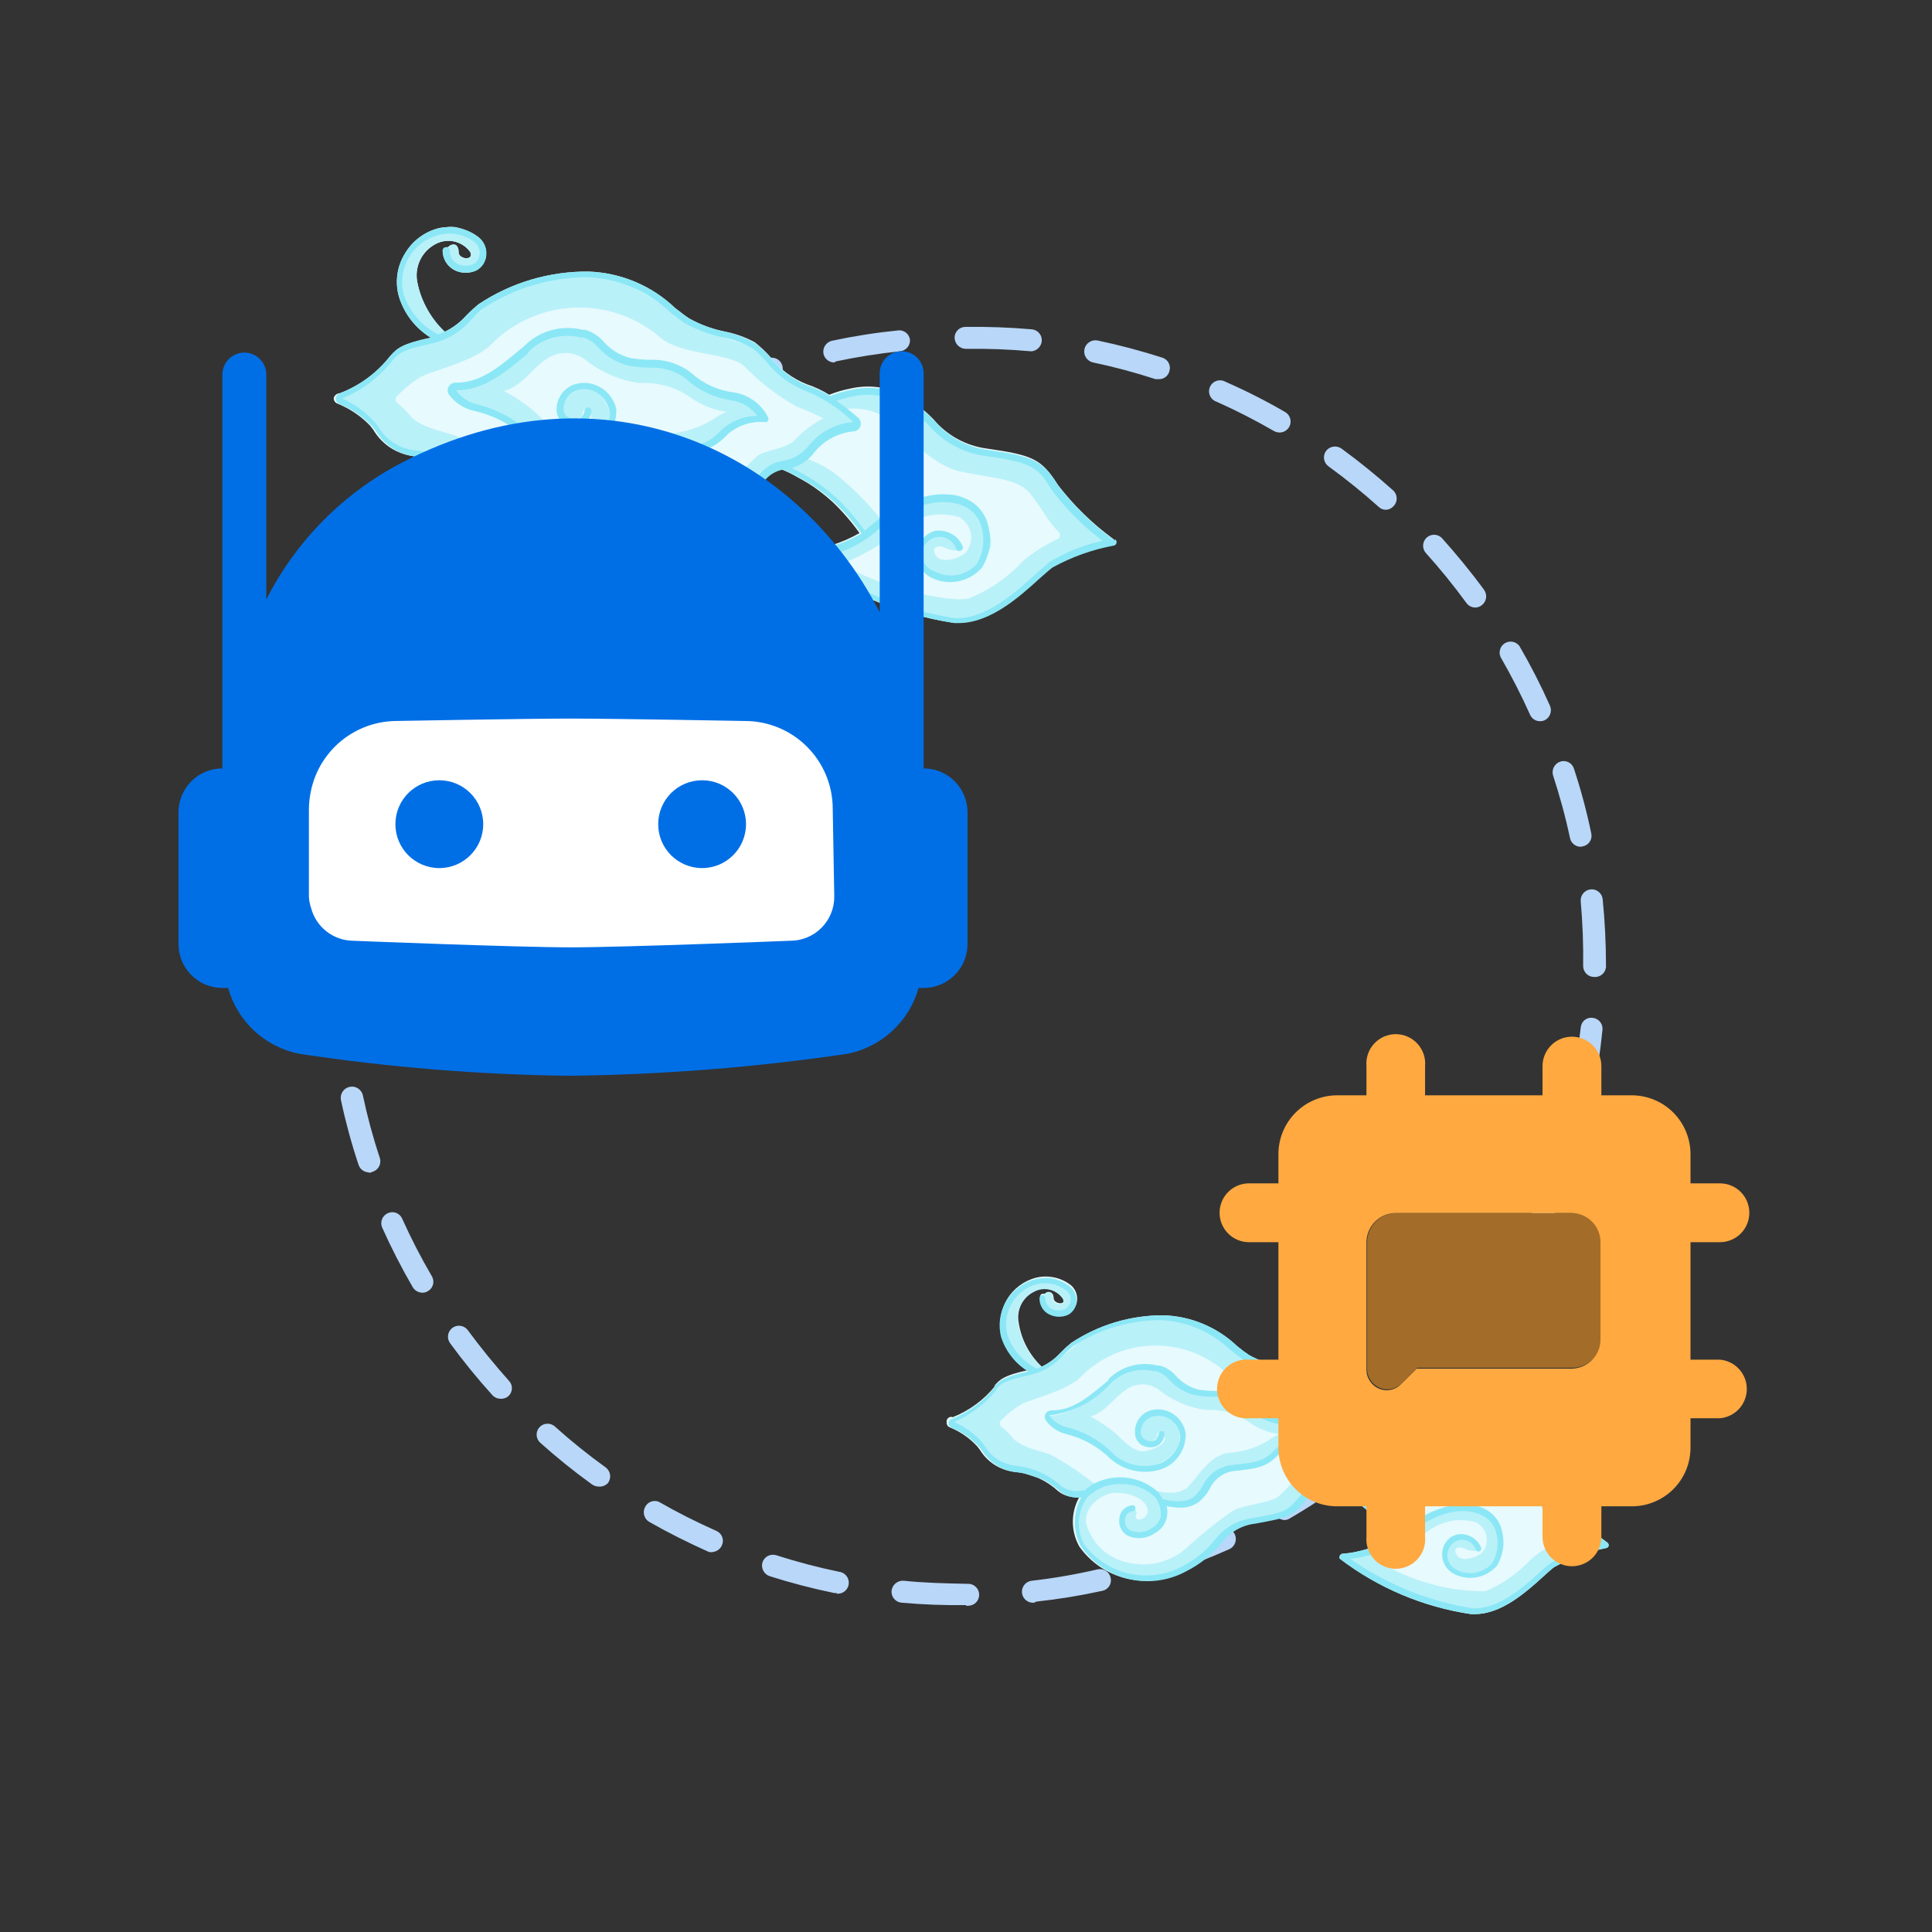 <svg width="88" height="88" viewBox="0 0 88 88" fill="none" xmlns="http://www.w3.org/2000/svg">
<rect x="0" y="0" width="88" height="88" fill="#333333" stroke="none"/>
<path d="M44 73.11C43.019 73.124 42.038 73.088 41.06 73C40.995 72.994 40.931 72.975 40.872 72.944C40.814 72.912 40.762 72.87 40.721 72.819C40.679 72.768 40.647 72.709 40.629 72.645C40.609 72.582 40.603 72.516 40.61 72.45C40.628 72.319 40.694 72.2 40.796 72.116C40.898 72.033 41.029 71.991 41.16 72C42.1 72.1 43.09 72.12 44 72.14H44.1C44.233 72.14 44.36 72.193 44.454 72.287C44.548 72.38 44.6 72.507 44.6 72.64C44.6 72.773 44.548 72.9 44.454 72.994C44.36 73.087 44.233 73.14 44.1 73.14H44V73.11ZM47.1 73C46.968 73.013 46.835 72.973 46.732 72.889C46.629 72.805 46.563 72.683 46.55 72.55C46.537 72.417 46.577 72.285 46.661 72.182C46.746 72.079 46.868 72.013 47 72C48.009 71.885 49.011 71.711 50 71.48C50.065 71.467 50.131 71.466 50.195 71.479C50.26 71.492 50.321 71.517 50.376 71.553C50.431 71.589 50.478 71.636 50.515 71.69C50.551 71.745 50.577 71.806 50.59 71.87C50.605 71.934 50.607 72 50.595 72.064C50.584 72.129 50.56 72.19 50.525 72.245C50.489 72.3 50.443 72.347 50.389 72.384C50.335 72.421 50.274 72.447 50.21 72.46C49.22 72.677 48.218 72.841 47.21 72.95L47.1 73ZM38.1 72.56H38C37.004 72.356 36.019 72.099 35.05 71.79C34.926 71.747 34.823 71.657 34.764 71.539C34.704 71.422 34.692 71.286 34.73 71.16C34.771 71.034 34.861 70.93 34.979 70.87C35.097 70.81 35.234 70.799 35.36 70.84C36.296 71.14 37.248 71.391 38.21 71.59C38.343 71.603 38.465 71.669 38.549 71.772C38.633 71.875 38.673 72.007 38.66 72.14C38.647 72.273 38.582 72.394 38.478 72.479C38.375 72.563 38.243 72.603 38.11 72.59L38.1 72.56ZM53 71.69C52.893 71.691 52.789 71.657 52.703 71.594C52.616 71.531 52.552 71.442 52.52 71.34C52.482 71.214 52.494 71.078 52.553 70.961C52.613 70.843 52.716 70.753 52.84 70.71C53.775 70.406 54.693 70.052 55.59 69.65C55.65 69.622 55.714 69.606 55.78 69.603C55.846 69.601 55.912 69.611 55.973 69.635C56.035 69.658 56.091 69.694 56.139 69.739C56.186 69.785 56.224 69.84 56.25 69.9C56.302 70.021 56.304 70.157 56.258 70.28C56.211 70.403 56.119 70.504 56 70.56C55.073 70.975 54.125 71.342 53.16 71.66L53 71.69ZM32.5 70.69C32.431 70.704 32.36 70.704 32.29 70.69C31.37 70.28 30.45 69.82 29.57 69.32C29.456 69.251 29.373 69.141 29.34 69.012C29.306 68.883 29.324 68.746 29.39 68.63C29.446 68.523 29.539 68.441 29.651 68.399C29.764 68.356 29.888 68.357 30 68.4C30.853 68.889 31.731 69.333 32.63 69.73C32.691 69.756 32.745 69.794 32.791 69.841C32.837 69.889 32.872 69.945 32.895 70.007C32.919 70.069 32.93 70.134 32.927 70.2C32.924 70.266 32.908 70.331 32.88 70.39C32.843 70.475 32.784 70.548 32.708 70.601C32.632 70.654 32.543 70.685 32.45 70.69H32.5ZM58.5 69.23C58.391 69.229 58.285 69.192 58.199 69.125C58.113 69.058 58.051 68.965 58.023 68.86C57.994 68.754 58.001 68.643 58.042 68.542C58.083 68.441 58.156 68.356 58.25 68.3C59.09 67.8 59.92 67.3 60.71 66.68C60.762 66.632 60.823 66.596 60.89 66.574C60.956 66.551 61.027 66.543 61.097 66.55C61.167 66.557 61.234 66.578 61.295 66.613C61.357 66.647 61.41 66.694 61.452 66.751C61.493 66.807 61.523 66.872 61.538 66.941C61.553 67.009 61.553 67.08 61.539 67.149C61.524 67.218 61.496 67.283 61.455 67.34C61.414 67.397 61.361 67.445 61.3 67.48C60.482 68.087 59.631 68.648 58.75 69.16C58.65 69.226 58.528 69.251 58.41 69.23H58.5ZM27.25 67.71C27.146 67.706 27.045 67.671 26.96 67.61C26.137 67.015 25.346 66.378 24.59 65.7C24.543 65.653 24.506 65.598 24.481 65.537C24.455 65.476 24.442 65.411 24.442 65.345C24.442 65.279 24.455 65.214 24.481 65.153C24.506 65.092 24.543 65.037 24.59 64.99C24.684 64.898 24.809 64.847 24.94 64.847C25.071 64.847 25.197 64.898 25.29 64.99C26.023 65.648 26.791 66.265 27.59 66.84C27.696 66.92 27.766 67.037 27.787 67.168C27.807 67.298 27.776 67.432 27.7 67.54C27.645 67.603 27.574 67.651 27.496 67.68C27.418 67.71 27.333 67.72 27.25 67.71ZM63.25 65.71C63.181 65.711 63.112 65.697 63.048 65.67C62.984 65.642 62.927 65.601 62.88 65.55C62.833 65.504 62.796 65.448 62.771 65.387C62.745 65.326 62.732 65.261 62.732 65.195C62.732 65.129 62.745 65.064 62.771 65.003C62.796 64.942 62.833 64.886 62.88 64.84C63.625 64.173 64.333 63.465 65 62.72C65.095 62.628 65.223 62.576 65.355 62.576C65.488 62.576 65.615 62.628 65.71 62.72C65.757 62.767 65.794 62.822 65.82 62.883C65.845 62.944 65.858 63.009 65.858 63.075C65.858 63.141 65.845 63.206 65.82 63.267C65.794 63.328 65.757 63.383 65.71 63.43C65.032 64.187 64.314 64.908 63.56 65.59C63.468 65.659 63.354 65.691 63.24 65.68L63.25 65.71ZM22.8 63.71C22.731 63.711 22.662 63.697 22.598 63.669C22.535 63.641 22.477 63.601 22.43 63.55C21.746 62.794 21.102 62.003 20.5 61.18C20.462 61.127 20.434 61.066 20.418 61.003C20.403 60.939 20.4 60.872 20.41 60.807C20.421 60.742 20.443 60.68 20.478 60.624C20.512 60.568 20.557 60.519 20.61 60.48C20.663 60.441 20.724 60.413 20.788 60.398C20.852 60.383 20.918 60.38 20.983 60.39C21.048 60.4 21.11 60.423 21.166 60.458C21.223 60.492 21.271 60.537 21.31 60.59C21.89 61.38 22.52 62.15 23.17 62.88C23.217 62.926 23.254 62.98 23.279 63.04C23.304 63.1 23.317 63.165 23.317 63.23C23.317 63.295 23.304 63.36 23.279 63.42C23.254 63.48 23.217 63.534 23.17 63.58C23.119 63.627 23.059 63.663 22.994 63.685C22.928 63.707 22.859 63.716 22.79 63.71H22.8ZM67.24 61.22C67.132 61.222 67.026 61.187 66.94 61.12C66.835 61.042 66.765 60.926 66.745 60.797C66.724 60.669 66.755 60.537 66.83 60.43C67.4 59.63 67.94 58.8 68.43 57.95C68.459 57.886 68.501 57.829 68.553 57.783C68.605 57.736 68.667 57.701 68.733 57.68C68.8 57.658 68.87 57.651 68.94 57.659C69.01 57.666 69.077 57.688 69.137 57.724C69.198 57.759 69.25 57.806 69.291 57.863C69.332 57.92 69.361 57.984 69.375 58.053C69.39 58.121 69.389 58.192 69.375 58.26C69.36 58.329 69.331 58.393 69.29 58.45C68.782 59.329 68.228 60.18 67.63 61C67.586 61.066 67.527 61.121 67.457 61.16C67.388 61.198 67.31 61.219 67.23 61.22H67.24ZM19.24 58.88C19.151 58.88 19.064 58.857 18.987 58.813C18.91 58.77 18.846 58.706 18.8 58.63C18.29 57.752 17.826 56.847 17.41 55.92C17.356 55.799 17.352 55.662 17.399 55.538C17.446 55.415 17.54 55.315 17.66 55.26C17.72 55.232 17.784 55.216 17.85 55.213C17.916 55.211 17.982 55.221 18.043 55.245C18.105 55.268 18.161 55.304 18.209 55.349C18.256 55.395 18.294 55.45 18.32 55.51C18.722 56.407 19.173 57.282 19.67 58.13C19.704 58.186 19.726 58.249 19.735 58.314C19.745 58.379 19.741 58.445 19.724 58.508C19.707 58.572 19.678 58.631 19.638 58.683C19.598 58.735 19.547 58.778 19.49 58.81C19.421 58.853 19.342 58.877 19.26 58.88H19.24ZM70.2 56C70.134 56.015 70.066 56.015 70 56C69.88 55.945 69.785 55.846 69.737 55.723C69.688 55.599 69.689 55.462 69.74 55.34C70.126 54.443 70.46 53.525 70.74 52.59C70.782 52.464 70.871 52.359 70.988 52.297C71.106 52.236 71.243 52.222 71.37 52.26C71.496 52.301 71.602 52.39 71.663 52.508C71.725 52.626 71.738 52.763 71.7 52.89C71.389 53.858 71.029 54.809 70.62 55.74C70.578 55.815 70.517 55.879 70.444 55.924C70.37 55.97 70.287 55.996 70.2 56ZM16.8 53.4C16.695 53.399 16.593 53.364 16.509 53.301C16.424 53.238 16.362 53.15 16.33 53.05C16.009 52.086 15.742 51.104 15.53 50.11C15.516 50.044 15.516 49.977 15.528 49.911C15.54 49.845 15.566 49.782 15.602 49.726C15.639 49.669 15.687 49.621 15.742 49.583C15.797 49.545 15.86 49.519 15.925 49.505C15.991 49.491 16.059 49.49 16.125 49.503C16.191 49.515 16.253 49.541 16.309 49.577C16.366 49.614 16.414 49.661 16.452 49.717C16.49 49.772 16.517 49.834 16.53 49.9C16.733 50.861 16.99 51.809 17.3 52.74C17.341 52.866 17.331 53.003 17.271 53.121C17.211 53.239 17.106 53.329 16.98 53.37C16.924 53.399 16.863 53.416 16.8 53.42V53.4ZM72 50.32H71.9C71.772 50.291 71.659 50.214 71.586 50.104C71.514 49.994 71.486 49.86 71.51 49.73C71.724 48.766 71.887 47.791 72 46.81C72.004 46.744 72.021 46.68 72.051 46.621C72.08 46.562 72.122 46.51 72.172 46.467C72.223 46.425 72.282 46.394 72.345 46.375C72.408 46.357 72.475 46.352 72.54 46.36C72.606 46.366 72.67 46.386 72.728 46.417C72.787 46.448 72.838 46.49 72.88 46.541C72.922 46.592 72.953 46.651 72.972 46.715C72.991 46.778 72.997 46.844 72.99 46.91C72.891 47.918 72.738 48.919 72.53 49.91C72.508 50.032 72.442 50.141 72.344 50.217C72.246 50.293 72.124 50.329 72 50.32ZM15.55 47.56C15.426 47.561 15.306 47.515 15.213 47.432C15.121 47.349 15.063 47.234 15.05 47.11C14.943 46.114 14.89 45.112 14.89 44.11C14.889 44.045 14.901 43.98 14.925 43.919C14.949 43.859 14.985 43.804 15.03 43.757C15.076 43.711 15.13 43.673 15.19 43.648C15.251 43.623 15.315 43.61 15.38 43.61C15.512 43.613 15.638 43.666 15.731 43.759C15.824 43.852 15.878 43.978 15.88 44.11C15.872 45.075 15.912 46.039 16 47C16.014 47.131 15.976 47.263 15.893 47.366C15.811 47.469 15.691 47.535 15.56 47.55L15.55 47.56ZM72.61 44.5C72.478 44.5 72.35 44.447 72.257 44.354C72.163 44.26 72.11 44.133 72.11 44C72.124 43.019 72.087 42.038 72 41.06C71.994 40.994 72 40.928 72.019 40.865C72.038 40.802 72.07 40.743 72.111 40.692C72.153 40.641 72.205 40.598 72.263 40.567C72.321 40.536 72.385 40.517 72.45 40.51C72.516 40.504 72.582 40.51 72.645 40.529C72.709 40.548 72.767 40.579 72.818 40.621C72.922 40.706 72.987 40.827 73 40.96C73.1 41.96 73.15 42.96 73.15 43.96C73.156 44.032 73.147 44.105 73.121 44.174C73.097 44.242 73.057 44.304 73.005 44.355C72.954 44.407 72.892 44.446 72.824 44.471C72.756 44.496 72.683 44.506 72.61 44.5ZM15.53 41.57C15.456 41.575 15.381 41.564 15.312 41.536C15.242 41.509 15.18 41.466 15.129 41.412C15.078 41.357 15.04 41.292 15.018 41.221C14.996 41.149 14.99 41.074 15 41C15.104 39.993 15.257 38.992 15.46 38C15.473 37.936 15.499 37.874 15.536 37.82C15.572 37.766 15.62 37.719 15.674 37.683C15.729 37.647 15.791 37.621 15.855 37.609C15.92 37.596 15.986 37.597 16.05 37.61C16.116 37.623 16.178 37.649 16.233 37.687C16.288 37.724 16.335 37.772 16.372 37.828C16.408 37.884 16.433 37.946 16.445 38.012C16.456 38.078 16.455 38.145 16.44 38.21C16.242 39.175 16.095 40.15 16 41.13C15.988 41.248 15.934 41.357 15.848 41.438C15.761 41.519 15.649 41.566 15.53 41.57ZM71.99 38.57C71.877 38.568 71.767 38.527 71.68 38.454C71.593 38.382 71.533 38.281 71.51 38.17C71.3 37.17 71.04 36.25 70.74 35.32C70.702 35.193 70.716 35.056 70.777 34.938C70.839 34.82 70.944 34.731 71.07 34.69C71.132 34.67 71.197 34.662 71.262 34.667C71.326 34.673 71.389 34.691 71.447 34.72C71.505 34.75 71.556 34.791 71.598 34.841C71.639 34.891 71.671 34.948 71.69 35.01C72.01 35.977 72.273 36.962 72.48 37.96C72.495 38.024 72.497 38.09 72.485 38.154C72.474 38.219 72.45 38.28 72.415 38.335C72.379 38.39 72.333 38.438 72.279 38.474C72.225 38.511 72.164 38.537 72.1 38.55L71.99 38.57ZM16.76 35.71C16.711 35.72 16.66 35.72 16.61 35.71C16.547 35.691 16.488 35.659 16.437 35.617C16.386 35.574 16.344 35.523 16.314 35.464C16.283 35.405 16.264 35.341 16.259 35.275C16.253 35.209 16.26 35.143 16.28 35.08C16.595 34.112 16.959 33.161 17.37 32.23C17.428 32.12 17.525 32.036 17.641 31.994C17.757 31.951 17.885 31.953 18 32C18.061 32.026 18.116 32.064 18.161 32.111C18.207 32.159 18.242 32.215 18.265 32.277C18.289 32.339 18.3 32.404 18.297 32.47C18.294 32.536 18.278 32.6 18.25 32.66C17.855 33.559 17.504 34.476 17.2 35.41C17.165 35.498 17.104 35.573 17.026 35.627C16.947 35.68 16.855 35.709 16.76 35.71ZM70.14 32.85C70.044 32.85 69.95 32.821 69.87 32.768C69.79 32.714 69.728 32.639 69.69 32.55C69.288 31.655 68.84 30.78 68.35 29.93C68.299 29.817 68.292 29.689 68.33 29.572C68.367 29.454 68.448 29.354 68.555 29.292C68.662 29.23 68.788 29.209 68.909 29.235C69.03 29.26 69.137 29.33 69.21 29.43C69.723 30.311 70.187 31.219 70.6 32.15C70.652 32.271 70.654 32.407 70.608 32.53C70.561 32.653 70.469 32.754 70.35 32.81C70.284 32.838 70.212 32.851 70.14 32.85ZM19.19 30.24C19.103 30.24 19.017 30.22 18.94 30.18C18.824 30.113 18.739 30.003 18.704 29.874C18.668 29.745 18.685 29.607 18.75 29.49C19.26 28.61 19.82 27.75 20.41 26.93C20.488 26.823 20.606 26.751 20.738 26.73C20.869 26.709 21.003 26.742 21.11 26.82C21.218 26.898 21.29 27.016 21.31 27.147C21.331 27.279 21.299 27.413 21.22 27.52C20.645 28.319 20.111 29.147 19.62 30C19.575 30.074 19.512 30.135 19.437 30.177C19.361 30.219 19.276 30.241 19.19 30.24ZM67.19 27.67C67.112 27.67 67.034 27.65 66.965 27.614C66.895 27.577 66.835 27.525 66.79 27.46C66.209 26.666 65.589 25.901 64.93 25.17C64.85 25.071 64.812 24.945 64.822 24.817C64.832 24.69 64.89 24.572 64.984 24.486C65.079 24.401 65.203 24.355 65.33 24.357C65.458 24.36 65.579 24.411 65.67 24.5C66.35 25.26 67 26.05 67.6 26.87C67.676 26.978 67.707 27.112 67.687 27.242C67.666 27.373 67.596 27.49 67.49 27.57C67.391 27.647 67.265 27.683 67.14 27.67H67.19ZM22.7 25.39C22.575 25.391 22.453 25.345 22.36 25.26C22.314 25.214 22.277 25.16 22.251 25.1C22.226 25.04 22.213 24.975 22.213 24.91C22.213 24.845 22.226 24.78 22.251 24.72C22.277 24.66 22.314 24.606 22.36 24.56C23.039 23.803 23.756 23.082 24.51 22.4C24.605 22.308 24.733 22.256 24.865 22.256C24.998 22.256 25.125 22.308 25.22 22.4C25.267 22.447 25.304 22.502 25.33 22.563C25.355 22.624 25.368 22.689 25.368 22.755C25.368 22.821 25.355 22.886 25.33 22.947C25.304 23.008 25.267 23.064 25.22 23.11C24.5 23.77 23.8 24.47 23.14 25.2C23.089 25.267 23.022 25.319 22.945 25.352C22.868 25.386 22.784 25.399 22.7 25.39ZM63.13 23.22C63.069 23.221 63.009 23.21 62.952 23.188C62.896 23.166 62.844 23.133 62.8 23.09C62.069 22.435 61.304 21.817 60.51 21.24C60.457 21.201 60.412 21.153 60.377 21.096C60.343 21.04 60.32 20.978 60.31 20.913C60.3 20.848 60.302 20.781 60.318 20.717C60.333 20.653 60.361 20.593 60.4 20.54C60.48 20.434 60.597 20.364 60.728 20.344C60.859 20.323 60.992 20.354 61.1 20.43C61.91 21.02 62.71 21.67 63.47 22.35C63.517 22.396 63.554 22.452 63.58 22.513C63.605 22.574 63.618 22.639 63.618 22.705C63.618 22.771 63.605 22.836 63.58 22.897C63.554 22.958 63.517 23.014 63.47 23.06C63.427 23.108 63.374 23.146 63.316 23.174C63.258 23.201 63.195 23.217 63.13 23.22ZM27.13 21.38C27.051 21.381 26.974 21.362 26.904 21.325C26.834 21.288 26.775 21.235 26.73 21.17C26.69 21.117 26.661 21.057 26.645 20.993C26.628 20.929 26.625 20.862 26.636 20.797C26.646 20.731 26.669 20.668 26.704 20.612C26.74 20.556 26.786 20.508 26.84 20.47C27.656 19.866 28.508 19.312 29.39 18.81C29.503 18.759 29.631 18.752 29.749 18.79C29.866 18.827 29.966 18.907 30.028 19.014C30.091 19.121 30.111 19.248 30.085 19.369C30.06 19.49 29.99 19.597 29.89 19.67C29.043 20.163 28.222 20.701 27.43 21.28C27.347 21.343 27.245 21.379 27.14 21.38H27.13ZM58.29 19.7C58.203 19.7 58.117 19.68 58.04 19.64C57.191 19.148 56.316 18.701 55.42 18.3C55.353 18.279 55.291 18.244 55.239 18.197C55.186 18.151 55.144 18.094 55.115 18.03C55.086 17.966 55.071 17.896 55.07 17.826C55.07 17.756 55.084 17.686 55.113 17.622C55.141 17.558 55.182 17.5 55.234 17.453C55.286 17.405 55.348 17.37 55.415 17.348C55.481 17.326 55.552 17.319 55.622 17.326C55.692 17.333 55.759 17.355 55.82 17.39C56.752 17.798 57.661 18.259 58.54 18.77C58.634 18.826 58.707 18.91 58.748 19.012C58.789 19.113 58.796 19.224 58.768 19.33C58.74 19.435 58.678 19.529 58.591 19.595C58.505 19.662 58.399 19.699 58.29 19.7ZM32.29 18.37C32.158 18.398 32.019 18.372 31.906 18.298C31.793 18.224 31.713 18.108 31.685 17.975C31.657 17.842 31.683 17.704 31.757 17.591C31.831 17.477 31.948 17.398 32.08 17.37C33.035 16.97 34.009 16.619 35 16.32C35.063 16.298 35.129 16.289 35.194 16.294C35.26 16.298 35.325 16.316 35.383 16.346C35.442 16.376 35.494 16.417 35.537 16.468C35.579 16.518 35.611 16.577 35.63 16.64C35.671 16.766 35.661 16.903 35.601 17.021C35.541 17.139 35.436 17.229 35.31 17.27C34.375 17.573 33.457 17.927 32.56 18.33C32.485 18.365 32.402 18.379 32.32 18.37H32.29ZM52.79 17.27H52.63C51.698 16.965 50.75 16.712 49.79 16.51C49.725 16.496 49.662 16.47 49.607 16.432C49.551 16.394 49.504 16.346 49.467 16.289C49.393 16.176 49.367 16.038 49.395 15.905C49.423 15.772 49.502 15.656 49.616 15.582C49.729 15.508 49.868 15.482 50 15.51C50.993 15.719 51.974 15.98 52.94 16.29C53.003 16.309 53.062 16.341 53.112 16.383C53.163 16.426 53.205 16.478 53.234 16.537C53.264 16.596 53.282 16.66 53.286 16.726C53.291 16.792 53.282 16.858 53.26 16.92C53.233 17.017 53.176 17.103 53.097 17.166C53.018 17.229 52.921 17.265 52.82 17.27H52.79ZM38 16.51C37.886 16.511 37.776 16.472 37.687 16.401C37.597 16.33 37.535 16.231 37.51 16.12C37.483 15.989 37.509 15.852 37.582 15.74C37.655 15.628 37.77 15.549 37.9 15.52C38.891 15.309 39.892 15.152 40.9 15.05C40.965 15.042 41.032 15.046 41.095 15.064C41.158 15.082 41.217 15.112 41.269 15.153C41.32 15.194 41.362 15.245 41.394 15.303C41.425 15.361 41.444 15.425 41.45 15.49C41.453 15.616 41.409 15.739 41.325 15.833C41.242 15.928 41.126 15.987 41 16C40.02 16.103 39.045 16.256 38.08 16.46L38 16.51ZM47 16H46.95C45.969 15.912 44.985 15.875 44 15.89C43.866 15.89 43.736 15.838 43.639 15.745C43.542 15.652 43.485 15.524 43.48 15.39C43.479 15.325 43.491 15.26 43.515 15.199C43.539 15.139 43.575 15.084 43.62 15.037C43.666 14.991 43.72 14.954 43.78 14.928C43.84 14.903 43.905 14.89 43.97 14.89C44.981 14.876 45.993 14.913 47 15C47.066 15.006 47.13 15.025 47.188 15.057C47.246 15.088 47.298 15.13 47.34 15.181C47.382 15.232 47.413 15.291 47.432 15.355C47.451 15.418 47.457 15.484 47.45 15.55C47.436 15.664 47.384 15.771 47.302 15.852C47.221 15.933 47.114 15.985 47 16Z" fill="#B9D7F8"/>
<path d="M39.16 30.21H13.23V45.08H39.16V30.21Z" fill="white"/>
<path d="M15.2 18.13C15.198 18.183 15.212 18.235 15.241 18.28C15.269 18.325 15.311 18.36 15.36 18.38C15.922 18.604 16.43 18.945 16.85 19.38L17 19.57C17.206 19.924 17.496 20.22 17.845 20.433C18.195 20.646 18.591 20.769 19 20.79C19.826 20.884 20.602 21.234 21.22 21.79C21.539 22.035 21.941 22.146 22.34 22.1C22.116 22.506 21.998 22.962 21.998 23.425C21.998 23.888 22.116 24.344 22.34 24.75C22.741 25.322 23.273 25.789 23.893 26.111C24.513 26.433 25.201 26.601 25.9 26.6C26.633 26.593 27.354 26.408 28 26.06C28.713 25.701 29.343 25.197 29.85 24.58C30.066 24.284 30.341 24.035 30.658 23.849C30.974 23.663 31.326 23.544 31.69 23.5C33.63 23.15 33.69 23.13 34.57 22.07L34.78 21.82C34.988 21.584 35.27 21.426 35.58 21.37C36.444 21.731 37.239 22.238 37.93 22.87C38.379 23.301 38.788 23.773 39.15 24.28C38.345 24.744 37.446 25.021 36.52 25.09C36.49 25.093 36.461 25.103 36.436 25.121C36.412 25.139 36.392 25.162 36.38 25.19C36.363 25.215 36.353 25.245 36.353 25.275C36.353 25.305 36.363 25.335 36.38 25.36C38.422 26.936 40.831 27.968 43.38 28.36H43.58C45.01 28.36 46.34 27.17 47.23 26.36C47.47 26.15 47.68 25.96 47.85 25.83C48.723 25.348 49.669 25.011 50.65 24.83C50.679 24.823 50.705 24.807 50.725 24.786C50.746 24.764 50.76 24.738 50.767 24.709C50.773 24.68 50.771 24.649 50.761 24.621C50.751 24.593 50.733 24.569 50.71 24.55C49.754 23.85 48.902 23.019 48.18 22.08C47.43 20.88 47.01 20.73 44.94 20.43C43.996 20.304 43.133 19.83 42.52 19.1C42.119 18.691 41.673 18.329 41.19 18.02C40.448 17.625 39.59 17.509 38.77 17.69C38.428 17.754 38.093 17.851 37.77 17.98C37.456 17.785 37.12 17.627 36.77 17.51C36.107 17.253 35.526 16.821 35.09 16.26C34.874 16.016 34.636 15.792 34.38 15.59C33.948 15.355 33.483 15.19 33 15.1C32.439 14.987 31.899 14.788 31.4 14.51C31.21 14.39 31 14.22 30.75 14.03C29.685 13.012 28.282 12.421 26.81 12.37C25.033 12.352 23.291 12.867 21.81 13.85C21.609 14.011 21.419 14.185 21.24 14.37C20.959 14.683 20.619 14.938 20.24 15.12C19.586 14.505 19.151 13.694 19 12.81C18.942 12.469 18.996 12.119 19.152 11.811C19.309 11.503 19.561 11.254 19.87 11.1C20.131 10.969 20.431 10.935 20.715 11.005C20.999 11.074 21.249 11.243 21.42 11.48C21.61 11.89 20.88 11.82 20.89 11.48C20.9 11.14 20.57 11.07 20.41 11.26C20.384 11.25 20.356 11.25 20.33 11.26C20.309 11.259 20.288 11.261 20.268 11.268C20.248 11.275 20.23 11.286 20.214 11.3C20.198 11.314 20.185 11.331 20.176 11.35C20.167 11.368 20.161 11.389 20.16 11.41C20.159 11.596 20.209 11.779 20.307 11.938C20.404 12.097 20.544 12.226 20.71 12.31C20.866 12.385 21.037 12.424 21.21 12.424C21.383 12.424 21.554 12.385 21.71 12.31C21.831 12.24 21.933 12.141 22.008 12.023C22.083 11.904 22.128 11.77 22.14 11.63C22.155 11.478 22.134 11.325 22.076 11.184C22.018 11.043 21.927 10.918 21.81 10.82C21.558 10.62 21.266 10.478 20.953 10.403C20.64 10.329 20.315 10.324 20 10.39C19.678 10.469 19.375 10.611 19.109 10.809C18.843 11.006 18.619 11.255 18.45 11.54C18.265 11.835 18.146 12.166 18.099 12.511C18.053 12.856 18.08 13.207 18.18 13.54C18.423 14.307 18.934 14.96 19.62 15.38C18.31 15.66 18.08 15.87 17.78 16.21L17.73 16.27C17.14 17.007 16.363 17.574 15.48 17.91C15.416 17.912 15.354 17.934 15.304 17.974C15.253 18.014 15.217 18.068 15.2 18.13Z" fill="#E7FAFD"/>
<path d="M36.61 20.84C37.095 21.009 37.556 21.241 37.98 21.53C38.786 22.162 39.514 22.887 40.15 23.69L39.42 24.23C39.42 24.23 38.5 23.23 38.24 22.93C37.755 22.544 37.233 22.209 36.68 21.93C36.28 21.71 35.8 21.47 35.75 21.28L36.61 20.84Z" fill="#B9F1F9"/>
<path d="M38.42 18.65C39.116 18.527 39.832 18.677 40.42 19.07C41.22 19.74 42.42 21.19 43.76 21.48C45.1 21.77 46.36 21.78 46.92 22.48C47.48 23.18 47.75 23.77 48.2 24.21C48.225 24.23 48.245 24.255 48.259 24.283C48.273 24.312 48.28 24.343 48.28 24.375C48.28 24.407 48.273 24.438 48.259 24.467C48.245 24.495 48.225 24.52 48.2 24.54C47.629 24.802 47.094 25.139 46.61 25.54C45.927 26.286 45.087 26.87 44.15 27.25C43.21 27.53 39.3 26.5 38.42 25.65C39.273 25.305 40.073 24.844 40.8 24.28C41.173 23.912 41.637 23.65 42.145 23.522C42.654 23.393 43.187 23.403 43.69 23.55C43.825 23.627 43.942 23.733 44.033 23.859C44.123 23.986 44.186 24.131 44.215 24.284C44.245 24.437 44.24 24.594 44.203 24.745C44.166 24.897 44.097 25.038 44 25.16C43.7 25.43 42.89 25.71 42.63 25.31C42.37 24.91 42.73 24.8 43.09 24.97C43.45 25.14 44 25.16 43.67 24.64C43.67 24.64 43.67 24.64 43.67 24.57C43.496 24.388 43.268 24.266 43.019 24.223C42.771 24.18 42.515 24.217 42.29 24.33C42.076 24.488 41.93 24.722 41.882 24.984C41.834 25.245 41.886 25.516 42.03 25.74C42.137 25.91 42.277 26.055 42.443 26.169C42.608 26.282 42.795 26.36 42.991 26.398C43.188 26.437 43.391 26.434 43.586 26.392C43.782 26.349 43.967 26.267 44.13 26.15C44.72 25.73 45.23 25.15 45.13 24.53C45.03 23.91 44.5 22.46 43.13 22.53C42.305 22.553 41.499 22.788 40.79 23.21C39.73 23.9 39.15 24.53 38.64 24.73C38.13 24.93 36.4 25.3 36.4 25.3C37.592 26.214 38.917 26.939 40.33 27.45C42.23 28.03 43.6 28.64 45.15 27.84C46.145 27.302 47.044 26.603 47.81 25.77C48.646 25.259 49.567 24.903 50.53 24.72C49.661 23.939 48.849 23.097 48.1 22.2C47.832 21.736 47.435 21.36 46.958 21.116C46.48 20.873 45.943 20.774 45.41 20.83C44.325 20.758 43.307 20.279 42.56 19.49C42.149 18.966 41.621 18.545 41.019 18.26C40.416 17.976 39.756 17.835 39.09 17.85L37.69 18.2L38.42 18.65Z" fill="#B9F1F9"/>
<path d="M20.41 15.24C19.681 14.611 19.185 13.755 19 12.81C18.942 12.469 18.996 12.119 19.152 11.811C19.309 11.503 19.561 11.254 19.87 11.1C20.131 10.969 20.431 10.935 20.715 11.005C20.999 11.074 21.249 11.243 21.42 11.48C21.61 11.89 20.88 11.82 20.89 11.48C20.89 10.91 20.34 11.12 20.32 11.48C20.3 11.84 21.05 12.61 21.57 12.24C22.09 11.87 22.2 11.35 21.94 11.07C21.68 10.79 20.94 10.14 20.23 10.38C19.52 10.62 18.83 10.8 18.52 11.6C18.259 12.236 18.223 12.942 18.42 13.6C18.62 14.43 20.04 15.51 20.04 15.51L20.41 15.24Z" fill="#B9F1F9"/>
<path d="M26.39 21.79C26.39 21.79 27.69 22.19 28.26 21.51C28.83 20.83 29.42 19.86 30.41 19.76C31.144 19.713 31.855 19.486 32.48 19.1C32.673 18.957 32.885 18.842 33.11 18.76C32.523 18.681 31.964 18.461 31.48 18.12C30.799 17.636 29.974 17.4 29.14 17.45C28.202 17.323 27.319 16.934 26.59 16.33C26.327 16.155 26.015 16.067 25.699 16.079C25.383 16.092 25.079 16.204 24.83 16.4C24.29 16.73 23.76 17.61 22.95 17.81C23.446 18.069 23.912 18.38 24.34 18.74C24.78 19.16 25.34 19.79 25.95 19.66C26.56 19.53 27.08 19.2 26.9 18.83C26.72 18.46 26.49 18.7 26.53 18.96C26.53 18.96 26.11 19.28 25.89 19.12C25.67 18.96 25.35 18.35 25.8 18.04C26.25 17.73 26.73 17.53 27.17 17.85C27.61 18.17 27.96 18.91 27.7 19.36C27.505 19.697 27.227 19.978 26.893 20.177C26.559 20.377 26.179 20.488 25.79 20.5C25.085 20.469 24.419 20.168 23.93 19.66C23.433 19.236 22.869 18.898 22.26 18.66C21.95 18.56 20.85 18.3 20.68 17.73C21.399 17.678 22.09 17.432 22.68 17.02C23.283 16.418 23.954 15.887 24.68 15.44C24.941 15.267 25.236 15.153 25.545 15.106C25.855 15.06 26.17 15.082 26.47 15.17C27.018 15.408 27.517 15.748 27.94 16.17C28.32 16.54 29.25 16.53 29.83 16.54C30.118 16.523 30.405 16.564 30.677 16.66C30.948 16.757 31.197 16.906 31.41 17.1C31.864 17.46 32.389 17.719 32.95 17.86C33.572 17.905 34.157 18.171 34.6 18.61L34.99 19.25C34.525 19.17 34.046 19.236 33.62 19.44C32.96 19.78 32.75 20.16 32.25 20.38C31.665 20.571 31.055 20.675 30.44 20.69C30.175 20.751 29.925 20.863 29.703 21.021C29.482 21.179 29.294 21.379 29.15 21.61C29.014 21.869 28.814 22.088 28.569 22.247C28.324 22.407 28.042 22.501 27.75 22.52C27.455 22.509 27.162 22.459 26.88 22.37L26.39 21.79Z" fill="#B9F1F9"/>
<path d="M23.29 21.55C22.495 20.915 21.649 20.346 20.76 19.85C20.11 19.62 19.05 19.46 18.61 18.85C18.457 18.67 18.286 18.505 18.1 18.36C18.075 18.34 18.055 18.315 18.041 18.287C18.027 18.258 18.02 18.227 18.02 18.195C18.02 18.163 18.027 18.132 18.041 18.103C18.055 18.075 18.075 18.05 18.1 18.03C18.418 17.695 18.777 17.403 19.17 17.16C19.71 16.89 21.68 16.42 22.36 15.7C23.373 14.668 24.744 14.063 26.189 14.011C27.635 13.959 29.045 14.463 30.13 15.42C31.08 16.17 33.13 16.06 33.87 16.65C34.58 17.385 35.392 18.015 36.28 18.52C36.696 18.675 37.103 18.852 37.5 19.05C37.042 19.296 36.624 19.61 36.26 19.98C35.9 20.44 34.91 20.49 34.57 20.72C34.23 20.95 33.51 21.8 33.11 22.16C32.71 22.52 31.11 22.62 30.6 22.96C29.725 23.564 28.896 24.233 28.12 24.96C27.687 25.323 27.173 25.578 26.622 25.703C26.071 25.828 25.497 25.82 24.95 25.68C24.425 25.56 23.943 25.297 23.557 24.922C23.17 24.546 22.895 24.072 22.76 23.55C22.65 22.64 23.66 21.98 24.28 21.94C24.9 21.9 25.8 22.13 26.05 22.72C26.3 23.31 25.23 23.72 25.49 23.02C25.49 23.02 25.37 22.45 24.92 22.84C24.47 23.23 24.51 24.07 25.12 24.22C25.73 24.37 26.69 24.22 26.83 23.55C26.941 23.26 26.954 22.942 26.868 22.644C26.781 22.346 26.599 22.085 26.35 21.9C26.142 21.654 25.871 21.47 25.567 21.366C25.262 21.262 24.935 21.243 24.62 21.31C23.84 21.49 23.28 21.31 22.85 21.89C22.79 21.96 22.56 22.18 22.5 22.27C22.254 22.64 22.123 23.075 22.123 23.52C22.123 23.965 22.254 24.399 22.5 24.77C22.821 25.283 23.262 25.711 23.784 26.018C24.306 26.324 24.895 26.5 25.5 26.53C26.664 26.59 27.812 26.236 28.74 25.53C29.416 24.831 30.175 24.216 31 23.7C31.67 23.42 33.49 23.28 34.07 22.54C34.469 21.887 35.102 21.411 35.84 21.21C36.486 20.963 37.053 20.545 37.48 20C37.966 19.678 38.504 19.441 39.07 19.3C38.442 18.613 37.675 18.067 36.82 17.7C35.65 17.29 34.7 15.89 34.24 15.76C33.188 15.487 32.166 15.108 31.19 14.63C30.9 14.31 28.26 12.51 27.19 12.52C26.12 12.53 23.6 12.69 22.57 13.52C21.834 14.297 20.963 14.934 20 15.4C18.92 15.81 18.41 15.63 17.62 16.52C16.984 17.148 16.247 17.665 15.44 18.05C15.44 18.05 16.96 19.45 17.25 19.66C17.629 20.085 18.106 20.411 18.64 20.61L20.9 21.33L21.63 21.86L22.45 21.98L23.29 21.55Z" fill="#B9F1F9"/>
<path d="M50.75 24.61C49.794 23.91 48.943 23.079 48.22 22.14C47.47 20.94 47.05 20.79 44.97 20.49C44.029 20.362 43.17 19.887 42.56 19.16C42.159 18.751 41.713 18.389 41.23 18.08C40.489 17.686 39.63 17.569 38.81 17.75C38.468 17.814 38.133 17.911 37.81 18.04C37.496 17.845 37.161 17.687 36.81 17.57C36.148 17.313 35.567 16.881 35.13 16.32C34.914 16.076 34.676 15.852 34.42 15.65C33.98 15.39 33.5 15.205 33 15.1C32.44 14.987 31.9 14.788 31.4 14.51C31.21 14.39 31 14.22 30.75 14.03C29.685 13.012 28.283 12.421 26.81 12.37C25.033 12.352 23.291 12.867 21.81 13.85C21.609 14.011 21.419 14.185 21.24 14.37C20.896 14.768 20.45 15.066 19.95 15.23C19.216 14.851 18.657 14.202 18.39 13.42C18.315 13.136 18.298 12.839 18.338 12.548C18.379 12.257 18.477 11.976 18.627 11.723C18.776 11.47 18.975 11.249 19.211 11.074C19.447 10.898 19.715 10.771 20 10.7C20.278 10.629 20.567 10.622 20.848 10.68C21.128 10.737 21.392 10.857 21.62 11.03C21.699 11.095 21.761 11.178 21.801 11.272C21.841 11.366 21.858 11.468 21.85 11.57C21.843 11.661 21.815 11.749 21.768 11.827C21.721 11.905 21.657 11.971 21.58 12.02C21.464 12.072 21.338 12.099 21.21 12.099C21.083 12.099 20.957 12.072 20.84 12.02C20.731 11.966 20.64 11.882 20.578 11.777C20.516 11.672 20.485 11.552 20.49 11.43C20.492 11.409 20.489 11.388 20.482 11.368C20.475 11.348 20.465 11.33 20.451 11.314C20.437 11.298 20.42 11.285 20.401 11.276C20.382 11.267 20.361 11.261 20.34 11.26C20.319 11.259 20.298 11.261 20.278 11.268C20.258 11.275 20.24 11.286 20.224 11.3C20.208 11.314 20.195 11.331 20.186 11.35C20.177 11.368 20.172 11.389 20.17 11.41C20.169 11.596 20.22 11.779 20.317 11.938C20.414 12.097 20.554 12.226 20.72 12.31C20.876 12.385 21.047 12.424 21.22 12.424C21.393 12.424 21.564 12.385 21.72 12.31C21.841 12.24 21.944 12.141 22.019 12.023C22.093 11.904 22.139 11.77 22.15 11.63C22.166 11.478 22.144 11.325 22.086 11.184C22.029 11.043 21.937 10.918 21.82 10.82C21.567 10.618 21.273 10.475 20.958 10.401C20.644 10.327 20.317 10.323 20 10.39C19.678 10.469 19.375 10.611 19.109 10.809C18.843 11.006 18.619 11.255 18.45 11.54C18.266 11.835 18.146 12.166 18.1 12.511C18.053 12.856 18.081 13.207 18.18 13.54C18.423 14.307 18.934 14.96 19.62 15.38C18.31 15.66 18.08 15.87 17.78 16.21L17.73 16.27C17.14 17.007 16.363 17.574 15.48 17.91C15.43 17.929 15.386 17.962 15.352 18.004C15.319 18.046 15.297 18.097 15.29 18.15C15.288 18.203 15.302 18.255 15.331 18.3C15.36 18.345 15.401 18.38 15.45 18.4C16.012 18.624 16.52 18.965 16.94 19.4L17.09 19.59C17.296 19.944 17.587 20.24 17.936 20.453C18.285 20.666 18.682 20.789 19.09 20.81C19.916 20.904 20.692 21.254 21.31 21.81C21.629 22.055 22.031 22.166 22.43 22.12C22.206 22.526 22.089 22.982 22.089 23.445C22.089 23.909 22.206 24.364 22.43 24.77C22.831 25.342 23.364 25.809 23.984 26.131C24.603 26.453 25.292 26.621 25.99 26.62C26.724 26.613 27.444 26.428 28.09 26.08C28.804 25.721 29.434 25.217 29.94 24.6C30.157 24.304 30.432 24.055 30.748 23.869C31.065 23.683 31.416 23.564 31.78 23.52C33.72 23.17 33.78 23.15 34.66 22.09L34.87 21.84C35.079 21.604 35.361 21.446 35.67 21.39C36.534 21.751 37.329 22.258 38.02 22.89C38.469 23.321 38.878 23.793 39.24 24.3C38.436 24.764 37.537 25.041 36.61 25.11C36.58 25.113 36.551 25.123 36.527 25.141C36.502 25.159 36.483 25.182 36.47 25.21C36.453 25.235 36.444 25.265 36.444 25.295C36.444 25.325 36.453 25.355 36.47 25.38C38.513 26.956 40.921 27.988 43.47 28.38H43.67C45.1 28.38 46.43 27.19 47.32 26.38C47.56 26.17 47.77 25.98 47.94 25.85C48.814 25.368 49.759 25.031 50.74 24.85C50.769 24.843 50.795 24.827 50.816 24.806C50.836 24.784 50.851 24.758 50.857 24.729C50.863 24.7 50.861 24.669 50.851 24.641C50.841 24.613 50.824 24.589 50.8 24.57L50.75 24.61ZM34.53 21.7L34.33 21.94C33.5 22.94 33.5 22.94 31.64 23.26C30.844 23.374 30.125 23.798 29.64 24.44C29.164 25.033 28.563 25.514 27.88 25.85C27.008 26.316 25.998 26.453 25.033 26.234C24.069 26.016 23.216 25.457 22.63 24.66C22.403 24.261 22.301 23.802 22.336 23.344C22.372 22.886 22.544 22.449 22.83 22.09C23.004 21.935 23.195 21.801 23.4 21.69C23.737 21.517 24.112 21.431 24.49 21.44C24.838 21.422 25.186 21.475 25.512 21.595C25.839 21.715 26.137 21.901 26.39 22.14C26.622 22.442 26.729 22.821 26.69 23.2C26.658 23.327 26.6 23.446 26.519 23.55C26.438 23.653 26.336 23.738 26.22 23.8C26.051 23.925 25.851 24.002 25.642 24.023C25.432 24.045 25.221 24.009 25.03 23.92C24.935 23.862 24.859 23.776 24.813 23.675C24.767 23.573 24.752 23.46 24.77 23.35C24.769 23.257 24.797 23.166 24.85 23.09C24.887 23.034 24.936 22.987 24.993 22.953C25.05 22.918 25.114 22.897 25.18 22.89C25.201 22.889 25.222 22.883 25.241 22.874C25.26 22.865 25.277 22.852 25.291 22.836C25.305 22.82 25.315 22.802 25.322 22.782C25.329 22.762 25.332 22.741 25.33 22.72C25.325 22.679 25.305 22.642 25.273 22.616C25.241 22.59 25.201 22.577 25.16 22.58C25.044 22.59 24.932 22.625 24.832 22.684C24.731 22.743 24.645 22.824 24.58 22.92C24.503 23.043 24.458 23.184 24.45 23.33C24.432 23.498 24.462 23.668 24.536 23.82C24.611 23.973 24.726 24.101 24.87 24.19C25.111 24.311 25.38 24.362 25.649 24.339C25.917 24.316 26.174 24.22 26.39 24.06C26.541 23.978 26.673 23.865 26.778 23.729C26.883 23.593 26.959 23.437 27 23.27C27.05 23.056 27.05 22.834 27 22.62C27.227 22.672 27.458 22.699 27.69 22.7C28.073 22.718 28.45 22.605 28.76 22.38C28.979 22.185 29.165 21.955 29.31 21.7C29.43 21.421 29.624 21.181 29.871 21.005C30.117 20.828 30.408 20.723 30.71 20.7C32.1 20.57 32.5 20.46 33.18 19.75C33.641 19.366 34.232 19.176 34.83 19.22C34.859 19.221 34.888 19.215 34.914 19.203C34.94 19.191 34.963 19.173 34.98 19.15C34.992 19.127 34.999 19.101 34.999 19.075C34.999 19.049 34.992 19.023 34.98 19C34.827 18.698 34.604 18.438 34.329 18.241C34.054 18.045 33.735 17.917 33.4 17.87C32.693 17.779 32.031 17.476 31.5 17L31.33 16.87C30.814 16.525 30.2 16.357 29.58 16.39C29.292 16.383 29.005 16.356 28.72 16.31C28.253 16.194 27.831 15.939 27.51 15.58C27.284 15.314 26.985 15.12 26.65 15.02H26.52C26.054 14.905 25.565 14.912 25.103 15.042C24.64 15.172 24.219 15.419 23.88 15.76L23.82 15.81C22.74 16.72 21.88 17.45 20.75 17.43C20.687 17.429 20.625 17.446 20.57 17.477C20.516 17.509 20.471 17.555 20.44 17.61C20.406 17.662 20.388 17.723 20.388 17.785C20.388 17.847 20.406 17.908 20.44 17.96C20.706 18.326 21.092 18.588 21.53 18.7C22.458 18.896 23.314 19.346 24 20C24.351 20.319 24.778 20.544 25.24 20.652C25.702 20.761 26.184 20.75 26.64 20.62C27.067 20.493 27.44 20.228 27.699 19.866C27.958 19.503 28.089 19.065 28.07 18.62C28.02 18.41 27.926 18.212 27.795 18.04C27.665 17.868 27.499 17.725 27.31 17.62C27.131 17.522 26.934 17.463 26.731 17.446C26.528 17.429 26.323 17.454 26.13 17.52C25.901 17.607 25.704 17.762 25.564 17.964C25.425 18.165 25.35 18.405 25.35 18.65C25.347 18.813 25.398 18.972 25.493 19.104C25.589 19.235 25.725 19.332 25.88 19.38C26.001 19.425 26.13 19.442 26.258 19.43C26.387 19.418 26.51 19.377 26.62 19.31C26.711 19.241 26.786 19.154 26.841 19.054C26.896 18.954 26.93 18.844 26.94 18.73C26.943 18.709 26.942 18.689 26.936 18.669C26.93 18.649 26.921 18.63 26.907 18.614C26.894 18.598 26.878 18.585 26.86 18.576C26.841 18.567 26.821 18.561 26.8 18.56C26.759 18.557 26.719 18.57 26.687 18.596C26.656 18.622 26.635 18.659 26.63 18.7C26.612 18.836 26.544 18.961 26.44 19.05C26.367 19.086 26.287 19.105 26.205 19.105C26.124 19.105 26.043 19.086 25.97 19.05C25.879 19.02 25.8 18.96 25.746 18.881C25.692 18.801 25.665 18.706 25.67 18.61C25.67 18.433 25.724 18.26 25.823 18.113C25.923 17.967 26.065 17.854 26.23 17.79C26.382 17.736 26.544 17.715 26.704 17.729C26.864 17.742 27.02 17.791 27.16 17.87C27.314 17.96 27.447 18.081 27.55 18.226C27.654 18.37 27.725 18.536 27.76 18.71C27.91 19.36 27.22 20.15 26.56 20.33C26.159 20.444 25.736 20.456 25.329 20.365C24.923 20.274 24.545 20.083 24.23 19.81C23.53 19.117 22.65 18.632 21.69 18.41C21.32 18.312 20.996 18.089 20.77 17.78C22.02 17.78 22.96 17.01 24.06 16.09V16.04C24.364 15.73 24.743 15.505 25.161 15.387C25.578 15.27 26.02 15.264 26.44 15.37H26.57C26.843 15.463 27.085 15.629 27.27 15.85C27.637 16.254 28.119 16.536 28.65 16.66C28.945 16.709 29.242 16.739 29.54 16.75C30.098 16.711 30.652 16.855 31.12 17.16L31.28 17.29C31.843 17.788 32.537 18.114 33.28 18.23C33.52 18.26 33.75 18.339 33.958 18.461C34.166 18.583 34.347 18.746 34.49 18.94C33.892 18.946 33.316 19.17 32.87 19.57C32.26 20.21 31.92 20.3 30.6 20.43C30.262 20.462 29.938 20.58 29.658 20.773C29.378 20.965 29.152 21.226 29 21.53C28.877 21.757 28.714 21.96 28.52 22.13C27.94 22.61 26.84 22.26 26.83 22.26L26.65 21.96C26.205 21.536 25.642 21.257 25.035 21.159C24.429 21.061 23.806 21.148 23.25 21.41C23.04 21.526 22.843 21.664 22.66 21.82H22.58C22.387 21.869 22.185 21.877 21.989 21.842C21.792 21.808 21.605 21.732 21.44 21.62C20.766 21.001 19.911 20.615 19 20.52C18.636 20.499 18.282 20.387 17.971 20.195C17.66 20.003 17.402 19.737 17.22 19.42L17.07 19.23C16.657 18.771 16.153 18.403 15.59 18.15C16.472 17.782 17.248 17.201 17.85 16.46L17.9 16.39C18.13 16.13 18.3 15.94 19.56 15.67C19.709 15.638 19.856 15.598 20 15.55C20.575 15.362 21.084 15.015 21.47 14.55C21.639 14.365 21.823 14.195 22.02 14.04C23.44 13.11 25.103 12.619 26.8 12.63C28.197 12.69 29.524 13.259 30.53 14.23C30.79 14.43 31.01 14.6 31.21 14.73C31.739 15.023 32.309 15.235 32.9 15.36C33.376 15.451 33.835 15.617 34.26 15.85C34.496 16.039 34.714 16.25 34.91 16.48C35.385 17.083 36.014 17.546 36.73 17.82C37.523 18.147 38.246 18.622 38.86 19.22C38.474 19.253 38.098 19.363 37.755 19.544C37.411 19.724 37.107 19.971 36.86 20.27C36.704 20.477 36.507 20.649 36.282 20.776C36.057 20.903 35.808 20.983 35.55 21.01C35.135 21.103 34.771 21.349 34.53 21.7ZM47.7 25.7C47.52 25.84 47.3 26.03 47.06 26.25C46.17 27.05 44.82 28.25 43.44 28.15C41.086 27.769 38.849 26.856 36.9 25.48C37.968 25.367 38.981 24.95 39.82 24.28C40.82 23.36 42.57 22.48 43.9 23.05C44.105 23.141 44.286 23.279 44.429 23.453C44.571 23.626 44.671 23.831 44.72 24.05C44.864 24.601 44.785 25.187 44.5 25.68C44.263 25.948 43.942 26.128 43.59 26.189C43.237 26.251 42.874 26.191 42.56 26.02C42.428 25.979 42.309 25.905 42.215 25.805C42.12 25.705 42.053 25.582 42.019 25.448C41.986 25.314 41.988 25.174 42.025 25.041C42.062 24.908 42.132 24.787 42.23 24.69C42.328 24.592 42.449 24.522 42.581 24.485C42.714 24.448 42.855 24.446 42.988 24.479C43.122 24.512 43.245 24.579 43.346 24.674C43.446 24.769 43.52 24.888 43.56 25.02C43.58 25.054 43.612 25.079 43.65 25.09C43.687 25.102 43.727 25.1 43.763 25.084C43.799 25.068 43.827 25.039 43.843 25.003C43.86 24.968 43.862 24.927 43.85 24.89C43.749 24.649 43.57 24.448 43.342 24.319C43.114 24.191 42.849 24.142 42.59 24.18C42.443 24.223 42.305 24.294 42.184 24.39C42.064 24.486 41.964 24.605 41.89 24.74C41.761 25.009 41.738 25.316 41.825 25.602C41.912 25.887 42.103 26.129 42.36 26.28C42.745 26.489 43.19 26.561 43.621 26.483C44.052 26.405 44.444 26.181 44.73 25.85C44.908 25.561 45.023 25.239 45.07 24.903C45.116 24.568 45.093 24.226 45 23.9C44.935 23.64 44.811 23.398 44.638 23.194C44.464 22.989 44.246 22.827 44 22.72C42.53 22.09 40.71 23.02 39.59 24L39.39 24.17C39.019 23.644 38.597 23.155 38.13 22.71C37.519 22.14 36.82 21.67 36.06 21.32C36.487 21.195 36.86 20.931 37.12 20.57C37.339 20.308 37.606 20.093 37.908 19.935C38.211 19.777 38.541 19.68 38.88 19.65C38.95 19.645 39.017 19.62 39.072 19.578C39.127 19.535 39.168 19.476 39.19 19.41C39.211 19.346 39.214 19.277 39.198 19.212C39.182 19.147 39.148 19.087 39.1 19.04C38.784 18.759 38.45 18.498 38.1 18.26C38.334 18.172 38.575 18.105 38.82 18.06C39.566 17.892 40.347 17.999 41.02 18.36C41.484 18.639 41.91 18.975 42.29 19.36C42.95 20.134 43.873 20.636 44.88 20.77C46.94 21.07 47.25 21.22 47.88 22.28C48.538 23.177 49.327 23.969 50.22 24.63C49.328 24.827 48.475 25.175 47.7 25.66V25.7Z" fill="#8BE7F5"/>
<path d="M43.12 64.79C43.116 64.836 43.126 64.881 43.15 64.921C43.173 64.96 43.208 64.991 43.25 65.01C43.734 65.203 44.169 65.504 44.52 65.89L44.64 66.05C44.819 66.339 45.065 66.581 45.358 66.755C45.65 66.929 45.98 67.03 46.32 67.05C47.026 67.138 47.688 67.446 48.21 67.93C48.481 68.137 48.821 68.23 49.16 68.19C48.968 68.534 48.867 68.921 48.867 69.315C48.867 69.709 48.968 70.096 49.16 70.44C49.684 71.182 50.464 71.705 51.349 71.908C52.235 72.111 53.165 71.98 53.96 71.54C54.563 71.235 55.097 70.81 55.53 70.29C55.712 70.038 55.945 69.827 56.214 69.67C56.482 69.513 56.781 69.415 57.09 69.38C58.73 69.08 58.78 69.06 59.53 68.16L59.7 68C59.876 67.799 60.116 67.665 60.38 67.62C61.115 67.923 61.792 68.353 62.38 68.89C62.748 69.256 63.083 69.654 63.38 70.08C62.699 70.478 61.936 70.714 61.15 70.77C61.123 70.772 61.098 70.782 61.077 70.798C61.056 70.814 61.039 70.835 61.03 70.86C61.015 70.88 61.007 70.905 61.007 70.93C61.007 70.955 61.015 70.98 61.03 71C62.775 72.331 64.829 73.197 67 73.52H67.18C68.39 73.52 69.51 72.52 70.27 71.83C70.47 71.65 70.64 71.49 70.79 71.38C71.53 70.968 72.329 70.675 73.16 70.51C73.186 70.507 73.211 70.495 73.231 70.477C73.25 70.459 73.264 70.436 73.27 70.41C73.273 70.384 73.271 70.358 73.262 70.334C73.253 70.309 73.239 70.287 73.22 70.27C72.401 69.686 71.676 68.982 71.07 68.18C70.44 67.18 70.07 67.04 68.32 66.79C67.539 66.666 66.829 66.265 66.32 65.66C65.99 65.307 65.613 65.001 65.2 64.75C64.573 64.413 63.846 64.31 63.15 64.46C62.866 64.518 62.588 64.602 62.32 64.71C62.066 64.547 61.794 64.413 61.51 64.31C60.945 64.095 60.45 63.728 60.08 63.25C59.9 63.04 59.699 62.849 59.48 62.68C59.095 62.466 58.681 62.311 58.25 62.22C57.774 62.122 57.316 61.954 56.89 61.72C56.699 61.594 56.515 61.457 56.34 61.31C55.435 60.45 54.247 59.952 53 59.91C51.502 59.903 50.037 60.341 48.79 61.17C48.621 61.307 48.461 61.454 48.31 61.61C48.066 61.876 47.775 62.093 47.45 62.25C46.888 61.718 46.518 61.015 46.4 60.25C46.346 59.962 46.388 59.664 46.52 59.402C46.652 59.14 46.866 58.928 47.13 58.8C47.349 58.68 47.605 58.647 47.847 58.706C48.089 58.765 48.301 58.913 48.44 59.12C48.6 59.47 47.99 59.41 47.99 59.12C47.99 58.83 47.72 58.77 47.59 58.93H47.52C47.502 58.927 47.485 58.928 47.468 58.933C47.451 58.937 47.435 58.946 47.422 58.957C47.408 58.969 47.398 58.983 47.39 58.999C47.383 59.015 47.38 59.032 47.38 59.05C47.371 59.208 47.411 59.365 47.493 59.501C47.575 59.636 47.696 59.744 47.84 59.81C47.974 59.874 48.121 59.907 48.27 59.907C48.419 59.907 48.566 59.874 48.7 59.81C48.802 59.749 48.888 59.665 48.951 59.564C49.013 59.463 49.051 59.349 49.06 59.23C49.072 59.101 49.053 58.971 49.004 58.851C48.955 58.731 48.878 58.624 48.78 58.54C48.557 58.365 48.297 58.244 48.019 58.185C47.742 58.126 47.455 58.131 47.18 58.2C46.625 58.346 46.15 58.705 45.86 59.2C45.569 59.695 45.487 60.284 45.63 60.84C45.843 61.489 46.278 62.042 46.86 62.4C45.76 62.64 45.56 62.81 45.31 63.1V63.15C44.803 63.772 44.146 64.254 43.4 64.55C43.365 64.537 43.326 64.533 43.289 64.539C43.252 64.546 43.217 64.562 43.189 64.587C43.16 64.611 43.138 64.643 43.126 64.679C43.114 64.715 43.112 64.753 43.12 64.79Z" fill="#E7FAFD"/>
<path d="M61.25 67.09C61.662 67.233 62.052 67.432 62.41 67.68C63.101 68.21 63.723 68.824 64.26 69.51L63.64 69.97C63.64 69.97 62.86 69.09 62.64 68.86C62.231 68.528 61.789 68.24 61.32 68C60.97 67.82 60.57 67.62 60.52 67.45L61.25 67.09Z" fill="#B9F1F9"/>
<path d="M62.79 65.24C63.087 65.18 63.393 65.181 63.69 65.241C63.987 65.301 64.269 65.42 64.52 65.59C65.2 66.16 66.22 67.39 67.35 67.59C68.48 67.79 69.56 67.85 70.03 68.42C70.5 68.99 70.74 69.52 71.12 69.89C71.138 69.91 71.152 69.935 71.159 69.961C71.167 69.987 71.168 70.015 71.164 70.042C71.159 70.069 71.148 70.095 71.132 70.117C71.115 70.139 71.094 70.157 71.07 70.17C70.585 70.398 70.132 70.687 69.72 71.03C69.147 71.661 68.439 72.157 67.65 72.48C65.936 72.484 64.254 72.013 62.79 71.12C63.508 70.829 64.181 70.439 64.79 69.96C65.106 69.647 65.5 69.425 65.93 69.316C66.361 69.207 66.814 69.215 67.24 69.34C67.358 69.403 67.46 69.491 67.539 69.598C67.619 69.705 67.674 69.829 67.701 69.959C67.728 70.09 67.725 70.225 67.694 70.355C67.663 70.484 67.603 70.606 67.52 70.71C67.27 70.94 66.58 71.18 66.36 70.84C66.14 70.5 66.45 70.4 66.75 70.55C67.05 70.7 67.52 70.71 67.25 70.27C67.25 70.27 67.25 70.27 67.25 70.21C67.103 70.054 66.91 69.95 66.7 69.912C66.489 69.874 66.272 69.905 66.08 70C65.901 70.137 65.78 70.336 65.739 70.558C65.698 70.779 65.742 71.008 65.86 71.2C65.95 71.344 66.069 71.469 66.209 71.566C66.349 71.662 66.507 71.729 66.674 71.762C66.841 71.795 67.013 71.793 67.179 71.757C67.345 71.72 67.502 71.65 67.64 71.55C68.14 71.19 68.58 70.67 68.46 70.18C68.34 69.69 67.92 68.43 66.76 68.5C66.054 68.517 65.365 68.716 64.76 69.08C63.87 69.66 63.37 70.19 62.94 70.36C62.316 70.557 61.682 70.72 61.04 70.85C62.052 71.621 63.175 72.235 64.37 72.67C65.98 73.16 67.14 73.67 68.46 73C69.305 72.546 70.066 71.95 70.71 71.24C71.417 70.808 72.196 70.507 73.01 70.35C72.292 69.69 71.624 68.978 71.01 68.22C70.78 67.827 70.442 67.509 70.036 67.303C69.63 67.097 69.173 67.013 68.72 67.06C67.803 67.024 66.932 66.646 66.28 66C65.931 65.556 65.484 65.199 64.974 64.956C64.464 64.713 63.905 64.591 63.34 64.6L62.15 64.9L62.79 65.24Z" fill="#B9F1F9"/>
<path d="M47.53 62.35C46.923 61.813 46.514 61.087 46.37 60.29C46.316 60.002 46.358 59.704 46.49 59.442C46.622 59.18 46.836 58.968 47.1 58.84C47.319 58.72 47.574 58.687 47.817 58.746C48.059 58.805 48.271 58.953 48.41 59.16C48.57 59.51 47.96 59.45 47.96 59.16C47.96 58.68 47.5 58.85 47.48 59.16C47.46 59.47 48.1 60.16 48.54 59.8C48.98 59.44 49.07 59.05 48.86 58.8C48.65 58.55 48 58 47.4 58.25C46.8 58.5 46.22 58.6 45.95 59.25C45.716 59.805 45.688 60.426 45.87 61C46.04 61.71 47.24 62.62 47.24 62.62L47.53 62.35Z" fill="#B9F1F9"/>
<path d="M52.6 67.89C52.6 67.89 53.7 68.23 54.18 67.66C54.66 67.09 55.18 66.26 56 66.17C56.623 66.135 57.228 65.946 57.76 65.62C57.919 65.493 58.098 65.395 58.29 65.33C57.793 65.264 57.32 65.079 56.91 64.79C56.329 64.375 55.623 64.173 54.91 64.22C54.114 64.108 53.363 63.779 52.74 63.27C52.517 63.122 52.253 63.047 51.986 63.058C51.718 63.069 51.461 63.164 51.25 63.33C50.79 63.61 50.35 64.33 49.67 64.52C50.085 64.744 50.477 65.009 50.84 65.31C51.21 65.67 51.69 66.2 52.2 66.09C52.71 65.98 53.2 65.7 53.01 65.39C52.82 65.08 52.66 65.28 52.7 65.5C52.7 65.5 52.34 65.77 52.15 65.63C51.96 65.49 51.69 64.98 52.08 64.72C52.47 64.46 52.86 64.29 53.24 64.56C53.439 64.698 53.59 64.894 53.671 65.122C53.752 65.35 53.758 65.598 53.69 65.83C53.53 66.123 53.296 66.368 53.012 66.544C52.728 66.719 52.404 66.818 52.07 66.83C51.775 66.822 51.483 66.755 51.214 66.633C50.944 66.511 50.702 66.337 50.5 66.12C50.078 65.763 49.598 65.482 49.08 65.29C48.82 65.21 47.89 64.98 47.74 64.5C48.344 64.455 48.925 64.248 49.42 63.9C49.932 63.387 50.507 62.94 51.13 62.57C51.349 62.422 51.597 62.323 51.858 62.282C52.12 62.24 52.386 62.257 52.64 62.33C53.108 62.53 53.532 62.819 53.89 63.18C54.21 63.49 55 63.49 55.49 63.5C55.734 63.483 55.978 63.516 56.209 63.596C56.439 63.677 56.651 63.804 56.83 63.97C57.209 64.28 57.654 64.499 58.13 64.61C58.658 64.65 59.155 64.876 59.53 65.25L59.86 65.79C59.47 65.721 59.067 65.777 58.71 65.95C58.14 66.24 57.97 66.57 57.54 66.75C57.043 66.912 56.523 66.997 56 67C55.776 67.051 55.564 67.146 55.377 67.28C55.19 67.414 55.031 67.584 54.91 67.78C54.794 67.999 54.623 68.184 54.415 68.319C54.207 68.454 53.968 68.533 53.72 68.55C53.469 68.541 53.221 68.501 52.98 68.43L52.6 67.89Z" fill="#B9F1F9"/>
<path d="M50 67.7C49.331 67.157 48.615 66.675 47.86 66.26C47.31 66.06 46.41 65.92 46.04 65.39C45.909 65.237 45.761 65.1 45.6 64.98C45.58 64.961 45.565 64.939 45.554 64.914C45.543 64.889 45.538 64.862 45.538 64.835C45.538 64.808 45.543 64.781 45.554 64.756C45.565 64.731 45.58 64.709 45.6 64.69C45.875 64.409 46.184 64.164 46.52 63.96C46.97 63.73 48.64 63.33 49.22 62.72C50.078 61.846 51.238 61.335 52.462 61.29C53.686 61.246 54.88 61.671 55.8 62.48C56.6 63.12 58.36 63.02 58.97 63.48C59.555 64.105 60.229 64.641 60.97 65.07C61.74 65.38 61.97 65.52 61.97 65.52C61.581 65.728 61.227 65.994 60.92 66.31C60.62 66.69 59.78 66.74 59.49 66.93C59.2 67.12 58.59 67.85 58.25 68.15C57.91 68.45 56.6 68.54 56.13 68.83C55.38 69.352 54.668 69.927 54 70.55C53.634 70.858 53.2 71.074 52.734 71.18C52.268 71.286 51.783 71.279 51.32 71.16C50.876 71.062 50.469 70.842 50.142 70.526C49.816 70.21 49.583 69.81 49.47 69.37C49.37 68.6 50.22 68.03 50.75 68C51.28 67.97 52.04 68.16 52.25 68.66C52.46 69.16 51.55 69.49 51.77 68.91C51.77 68.91 51.68 68.43 51.29 68.76C50.9 69.09 50.95 69.76 51.46 69.93C51.97 70.1 52.79 69.93 52.91 69.36C53.003 69.124 53.017 68.864 52.95 68.619C52.883 68.374 52.74 68.157 52.54 68C52.367 67.79 52.139 67.631 51.881 67.543C51.623 67.455 51.346 67.44 51.08 67.5C50.42 67.65 49.94 67.5 49.58 67.98C49.58 68.04 49.33 68.23 49.28 68.31C49.073 68.625 48.963 68.993 48.963 69.37C48.963 69.747 49.073 70.115 49.28 70.43C49.553 70.865 49.928 71.228 50.372 71.488C50.816 71.747 51.316 71.896 51.83 71.92C52.814 71.972 53.784 71.674 54.57 71.08C55.149 70.491 55.797 69.974 56.5 69.54C57.07 69.31 58.61 69.19 59.1 68.54C59.439 67.989 59.975 67.589 60.6 67.42C61.4 67.16 61.6 66.76 61.99 66.42C62.402 66.144 62.858 65.941 63.34 65.82C62.805 65.241 62.154 64.781 61.43 64.47C60.43 64.12 59.64 62.94 59.25 62.82C58.353 62.581 57.484 62.246 56.66 61.82C56.42 61.56 54.18 60.03 53.3 60.04C52.42 60.05 50.3 60.19 49.39 60.9C48.753 61.549 48.005 62.078 47.18 62.46C46.26 62.81 45.83 62.66 45.18 63.46C44.645 63.992 44.022 64.428 43.34 64.75C43.34 64.75 44.62 65.94 44.86 66.12C45.176 66.463 45.566 66.729 46 66.9C46.71 67.14 47.9 67.5 47.9 67.5L48.52 67.95L49.22 68.05L50 67.7Z" fill="#B9F1F9"/>
<path d="M73.24 70.28C72.421 69.696 71.696 68.992 71.09 68.19C70.46 67.19 70.09 67.05 68.34 66.8C67.559 66.676 66.849 66.275 66.34 65.67C66.009 65.317 65.633 65.011 65.22 64.76C64.593 64.423 63.866 64.32 63.17 64.47C62.886 64.528 62.608 64.612 62.34 64.72C62.086 64.557 61.814 64.423 61.53 64.32C60.965 64.105 60.47 63.738 60.1 63.26C59.92 63.05 59.719 62.859 59.5 62.69C59.115 62.476 58.7 62.321 58.27 62.23C57.794 62.132 57.336 61.964 56.91 61.73C56.719 61.604 56.535 61.467 56.36 61.32C55.452 60.452 54.255 59.95 53 59.91C51.502 59.903 50.037 60.341 48.79 61.17C48.621 61.307 48.461 61.454 48.31 61.61C48.014 61.942 47.639 62.193 47.22 62.34C46.593 62.024 46.116 61.474 45.89 60.81C45.761 60.33 45.825 59.819 46.071 59.386C46.316 58.954 46.722 58.635 47.2 58.5C47.434 58.439 47.68 58.433 47.917 58.481C48.155 58.53 48.378 58.632 48.57 58.78C48.635 58.835 48.687 58.904 48.722 58.982C48.757 59.06 48.773 59.145 48.77 59.23C48.761 59.308 48.736 59.383 48.697 59.45C48.657 59.517 48.604 59.575 48.54 59.62C48.441 59.664 48.333 59.687 48.225 59.687C48.116 59.687 48.009 59.664 47.91 59.62C47.818 59.573 47.741 59.501 47.688 59.413C47.635 59.325 47.608 59.223 47.61 59.12C47.61 59.086 47.596 59.053 47.572 59.028C47.547 59.004 47.514 58.99 47.48 58.99C47.445 58.99 47.412 59.004 47.388 59.028C47.364 59.053 47.35 59.086 47.35 59.12C47.341 59.278 47.381 59.435 47.463 59.571C47.545 59.706 47.666 59.814 47.81 59.88C47.944 59.944 48.091 59.977 48.24 59.977C48.389 59.977 48.535 59.944 48.67 59.88C48.772 59.819 48.858 59.735 48.921 59.634C48.983 59.533 49.021 59.419 49.03 59.3C49.042 59.171 49.023 59.041 48.974 58.921C48.925 58.801 48.848 58.694 48.75 58.61C48.527 58.435 48.267 58.314 47.989 58.255C47.712 58.196 47.425 58.201 47.15 58.27C46.595 58.416 46.12 58.775 45.83 59.27C45.539 59.765 45.457 60.354 45.6 60.91C45.813 61.559 46.248 62.112 46.83 62.47C45.73 62.71 45.53 62.88 45.28 63.17V63.22C44.773 63.842 44.116 64.324 43.37 64.62C43.326 64.63 43.288 64.655 43.259 64.689C43.23 64.723 43.213 64.765 43.21 64.81C43.206 64.856 43.216 64.901 43.24 64.941C43.263 64.98 43.298 65.011 43.34 65.03C43.824 65.223 44.259 65.524 44.61 65.91L44.73 66.07C44.909 66.359 45.155 66.601 45.448 66.775C45.74 66.949 46.07 67.05 46.41 67.07C47.116 67.158 47.778 67.466 48.3 67.95C48.571 68.157 48.911 68.25 49.25 68.21C49.058 68.554 48.957 68.941 48.957 69.335C48.957 69.729 49.058 70.116 49.25 70.46C49.774 71.202 50.554 71.725 51.44 71.928C52.325 72.131 53.255 72 54.05 71.56C54.653 71.255 55.188 70.83 55.62 70.31C55.802 70.058 56.035 69.847 56.304 69.69C56.572 69.533 56.871 69.434 57.18 69.4C58.82 69.1 58.87 69.08 59.62 68.18L59.7 68C59.876 67.799 60.116 67.665 60.38 67.62C61.115 67.923 61.792 68.353 62.38 68.89C62.748 69.256 63.083 69.654 63.38 70.08C62.699 70.478 61.936 70.714 61.15 70.77C61.123 70.772 61.098 70.782 61.077 70.798C61.056 70.814 61.039 70.835 61.03 70.86C61.015 70.88 61.007 70.905 61.007 70.93C61.007 70.955 61.015 70.98 61.03 71C62.775 72.331 64.829 73.197 67 73.52H67.18C68.39 73.52 69.51 72.52 70.27 71.83C70.47 71.65 70.64 71.49 70.79 71.38C71.53 70.968 72.329 70.675 73.16 70.51C73.186 70.507 73.211 70.495 73.231 70.477C73.25 70.459 73.264 70.436 73.27 70.41C73.274 70.388 73.274 70.364 73.269 70.342C73.264 70.319 73.254 70.298 73.24 70.28ZM59.49 67.82L59.32 68.02C58.62 68.86 58.62 68.86 57.04 69.15C56.702 69.192 56.376 69.302 56.082 69.474C55.788 69.646 55.532 69.876 55.33 70.15C54.922 70.65 54.415 71.058 53.84 71.35C53.101 71.743 52.246 71.858 51.429 71.674C50.613 71.491 49.89 71.021 49.39 70.35C49.202 70.01 49.117 69.623 49.146 69.236C49.174 68.849 49.315 68.479 49.55 68.17C49.699 68.037 49.863 67.923 50.04 67.83C50.335 67.672 50.665 67.593 51 67.6C51.294 67.584 51.589 67.629 51.865 67.73C52.142 67.832 52.395 67.988 52.61 68.19C52.808 68.45 52.901 68.775 52.87 69.1C52.806 69.312 52.663 69.491 52.47 69.6C52.327 69.703 52.159 69.767 51.983 69.785C51.808 69.802 51.63 69.773 51.47 69.7C51.389 69.651 51.325 69.579 51.286 69.494C51.247 69.408 51.234 69.313 51.25 69.22C51.247 69.142 51.268 69.066 51.31 69C51.344 68.953 51.387 68.914 51.437 68.885C51.487 68.856 51.542 68.837 51.6 68.83C51.617 68.829 51.634 68.824 51.649 68.816C51.664 68.809 51.678 68.798 51.689 68.785C51.7 68.772 51.709 68.757 51.714 68.741C51.719 68.724 51.721 68.707 51.72 68.69C51.72 68.672 51.716 68.654 51.709 68.638C51.702 68.621 51.691 68.607 51.678 68.594C51.665 68.582 51.65 68.573 51.633 68.567C51.616 68.561 51.598 68.559 51.58 68.56C51.482 68.571 51.388 68.603 51.304 68.653C51.22 68.703 51.147 68.77 51.09 68.85C51.026 68.957 50.989 69.076 50.98 69.2C50.965 69.342 50.989 69.486 51.051 69.615C51.113 69.744 51.209 69.853 51.33 69.93C51.534 70.031 51.763 70.074 51.99 70.055C52.218 70.036 52.435 69.954 52.62 69.82C52.748 69.75 52.86 69.655 52.95 69.539C53.039 69.424 53.104 69.291 53.14 69.15C53.185 68.969 53.185 68.781 53.14 68.6C53.334 68.644 53.531 68.667 53.73 68.67C54.054 68.687 54.373 68.588 54.63 68.39C54.819 68.229 54.978 68.036 55.1 67.82C55.199 67.6 55.353 67.409 55.548 67.265C55.742 67.121 55.97 67.03 56.21 67C57.39 66.88 57.72 66.8 58.3 66.19C58.692 65.868 59.193 65.707 59.7 65.74C59.718 65.752 59.739 65.758 59.76 65.758C59.781 65.758 59.802 65.752 59.82 65.74C59.832 65.721 59.839 65.698 59.839 65.675C59.839 65.652 59.832 65.629 59.82 65.61C59.698 65.344 59.512 65.113 59.278 64.939C59.044 64.764 58.769 64.651 58.48 64.61C57.895 64.523 57.349 64.266 56.91 63.87L56.77 63.76C56.335 63.466 55.814 63.325 55.29 63.36C55.045 63.351 54.801 63.328 54.56 63.29C54.175 63.18 53.829 62.966 53.56 62.67C53.371 62.442 53.116 62.278 52.83 62.2H52.72C52.326 62.101 51.914 62.106 51.523 62.215C51.132 62.324 50.776 62.532 50.49 62.82V62.87C49.57 63.64 48.85 64.26 47.89 64.24C47.837 64.24 47.785 64.254 47.74 64.28C47.694 64.306 47.656 64.344 47.63 64.39C47.602 64.435 47.588 64.487 47.588 64.54C47.588 64.593 47.602 64.645 47.63 64.69C47.857 65.002 48.186 65.225 48.56 65.32C49.315 65.501 50.007 65.885 50.56 66.43C50.86 66.697 51.222 66.885 51.614 66.976C52.005 67.067 52.413 67.058 52.8 66.95C53.166 66.847 53.486 66.621 53.705 66.309C53.924 65.997 54.028 65.62 54 65.24C53.961 65.054 53.883 64.878 53.771 64.725C53.659 64.571 53.516 64.443 53.35 64.35C53.198 64.267 53.031 64.216 52.859 64.2C52.687 64.185 52.514 64.205 52.35 64.26C52.148 64.335 51.977 64.472 51.859 64.653C51.742 64.833 51.686 65.046 51.7 65.26C51.696 65.397 51.736 65.532 51.816 65.644C51.895 65.756 52.009 65.839 52.14 65.88C52.243 65.916 52.353 65.93 52.461 65.92C52.57 65.909 52.675 65.875 52.77 65.82C52.847 65.76 52.911 65.685 52.958 65.599C53.004 65.513 53.032 65.418 53.04 65.32C53.041 65.303 53.039 65.286 53.034 65.269C53.029 65.253 53.02 65.238 53.009 65.225C52.998 65.212 52.984 65.201 52.969 65.194C52.954 65.186 52.937 65.181 52.92 65.18C52.902 65.179 52.884 65.181 52.867 65.187C52.85 65.193 52.834 65.202 52.821 65.214C52.808 65.227 52.798 65.241 52.791 65.258C52.783 65.274 52.78 65.292 52.78 65.31C52.761 65.422 52.705 65.524 52.62 65.6C52.557 65.628 52.489 65.643 52.42 65.643C52.351 65.643 52.283 65.628 52.22 65.6C52.142 65.574 52.076 65.525 52.029 65.458C51.982 65.391 51.958 65.311 51.96 65.23C51.962 65.08 52.008 64.934 52.094 64.811C52.18 64.689 52.3 64.594 52.44 64.54C52.567 64.497 52.702 64.48 52.836 64.491C52.97 64.501 53.1 64.538 53.22 64.6C53.354 64.675 53.47 64.778 53.56 64.902C53.65 65.027 53.711 65.169 53.74 65.32C53.86 65.87 53.28 66.53 52.74 66.69C52.396 66.79 52.033 66.802 51.684 66.725C51.334 66.648 51.01 66.485 50.74 66.25C50.15 65.636 49.397 65.202 48.57 65C48.256 64.919 47.981 64.732 47.79 64.47C48.862 64.347 49.851 63.835 50.57 63.03C50.824 62.769 51.143 62.579 51.494 62.479C51.845 62.379 52.216 62.372 52.57 62.46H52.68C52.91 62.536 53.114 62.675 53.27 62.86C53.58 63.205 53.988 63.445 54.44 63.55C54.688 63.592 54.938 63.616 55.19 63.62C55.663 63.594 56.133 63.72 56.53 63.98L56.67 64.08C57.14 64.51 57.729 64.789 58.36 64.88C58.559 64.908 58.751 64.977 58.923 65.082C59.095 65.187 59.243 65.326 59.36 65.49C58.893 65.508 58.447 65.688 58.1 66C57.59 66.54 57.3 66.61 56.18 66.72C55.886 66.741 55.603 66.839 55.359 67.004C55.115 67.169 54.919 67.395 54.79 67.66C54.682 67.848 54.547 68.02 54.39 68.17C53.89 68.57 52.96 68.28 52.95 68.28L52.79 68C52.413 67.641 51.936 67.404 51.421 67.322C50.907 67.24 50.38 67.316 49.91 67.54C49.728 67.63 49.56 67.744 49.41 67.88H49.35C49.18 67.923 49.003 67.929 48.83 67.898C48.658 67.867 48.494 67.799 48.35 67.7C47.796 67.189 47.097 66.864 46.35 66.77C46.041 66.75 45.742 66.655 45.479 66.493C45.216 66.331 44.996 66.107 44.84 65.84L44.71 65.67C44.362 65.284 43.936 64.977 43.46 64.77C44.204 64.452 44.859 63.958 45.37 63.33V63.28C45.57 63.05 45.71 62.89 46.78 62.66C46.905 62.635 47.029 62.602 47.15 62.56C47.636 62.416 48.069 62.134 48.4 61.75C48.54 61.61 48.69 61.47 48.87 61.32C50.061 60.547 51.45 60.134 52.87 60.13C54.052 60.182 55.175 60.662 56.03 61.48C56.25 61.65 56.43 61.8 56.6 61.91C57.05 62.16 57.535 62.339 58.04 62.44C58.443 62.519 58.831 62.66 59.19 62.86C59.388 63.021 59.572 63.198 59.74 63.39C60.14 63.901 60.673 64.292 61.28 64.52C61.95 64.804 62.564 65.207 63.09 65.71C62.762 65.735 62.442 65.826 62.15 65.977C61.858 66.128 61.6 66.337 61.39 66.59C61.259 66.767 61.093 66.914 60.902 67.023C60.711 67.131 60.499 67.199 60.28 67.22C59.953 67.318 59.672 67.531 59.49 67.82ZM70.65 71.18C70.461 71.322 70.28 71.476 70.11 71.64C69.35 72.32 68.21 73.34 67.04 73.25C65.046 72.93 63.152 72.161 61.5 71C62.412 70.913 63.279 70.566 64 70C64.89 69.22 66.33 68.48 67.46 69C67.632 69.072 67.784 69.184 67.904 69.326C68.024 69.469 68.108 69.638 68.15 69.82C68.213 70.05 68.23 70.291 68.199 70.528C68.168 70.765 68.09 70.994 67.97 71.2C67.769 71.429 67.496 71.582 67.196 71.635C66.896 71.687 66.587 71.636 66.32 71.49C66.234 71.445 66.157 71.383 66.096 71.308C66.034 71.233 65.987 71.146 65.959 71.053C65.931 70.96 65.922 70.862 65.933 70.766C65.943 70.669 65.973 70.575 66.02 70.49C66.078 70.375 66.17 70.279 66.283 70.216C66.395 70.153 66.525 70.126 66.653 70.136C66.782 70.147 66.905 70.196 67.006 70.277C67.107 70.358 67.181 70.467 67.22 70.59C67.233 70.622 67.258 70.647 67.29 70.66C67.322 70.673 67.358 70.673 67.39 70.66C67.422 70.645 67.448 70.618 67.461 70.584C67.474 70.55 67.474 70.513 67.46 70.48C67.372 70.277 67.219 70.109 67.025 70.003C66.832 69.896 66.608 69.856 66.39 69.89C66.136 69.961 65.92 70.13 65.79 70.36C65.677 70.588 65.656 70.851 65.73 71.094C65.805 71.338 65.969 71.543 66.19 71.67C66.514 71.847 66.889 71.908 67.253 71.843C67.617 71.777 67.948 71.589 68.19 71.31C68.473 70.823 68.552 70.245 68.41 69.7C68.356 69.478 68.251 69.273 68.103 69.099C67.956 68.925 67.77 68.789 67.56 68.7C66.32 68.16 64.78 68.95 63.83 69.78L63.66 69.92C63.341 69.478 62.983 69.067 62.59 68.69C62.062 68.199 61.457 67.797 60.8 67.5C61.164 67.395 61.481 67.169 61.7 66.86C62.077 66.412 62.616 66.131 63.2 66.08C63.258 66.077 63.314 66.056 63.361 66.02C63.407 65.985 63.442 65.936 63.46 65.88C63.48 65.826 63.483 65.768 63.468 65.712C63.454 65.657 63.423 65.607 63.38 65.57C63.12 65.33 62.846 65.107 62.56 64.9C62.758 64.83 62.962 64.776 63.17 64.74C63.791 64.603 64.441 64.696 65 65C65.396 65.242 65.759 65.535 66.08 65.87C66.633 66.531 67.415 66.959 68.27 67.07C70.02 67.32 70.27 67.45 70.83 68.34C71.388 69.107 72.063 69.781 72.83 70.34C72.061 70.496 71.324 70.78 70.65 71.18Z" fill="#8BE7F5"/>
<path d="M42.07 35V17C42.07 16.735 41.965 16.48 41.777 16.293C41.59 16.105 41.335 16 41.07 16C40.805 16 40.55 16.105 40.363 16.293C40.175 16.48 40.07 16.735 40.07 17V27.89C36.18 20.28 27.07 16.25 17.88 21.3C15.414 22.69 13.414 24.777 12.13 27.3V17.06C12.13 16.795 12.024 16.54 11.837 16.353C11.649 16.165 11.395 16.06 11.13 16.06C10.865 16.06 10.61 16.165 10.423 16.353C10.235 16.54 10.13 16.795 10.13 17.06V35C9.599 35 9.091 35.211 8.716 35.586C8.341 35.961 8.13 36.47 8.13 37V43C8.13 43.53 8.341 44.039 8.716 44.414C9.091 44.789 9.599 45 10.13 45H10.39C10.6 45.752 11.015 46.431 11.589 46.961C12.163 47.491 12.873 47.851 13.64 48C17.712 48.616 21.822 48.95 25.94 49C30.174 48.951 34.4 48.617 38.59 48C39.356 47.85 40.066 47.489 40.639 46.96C41.213 46.43 41.629 45.752 41.84 45H42.07C42.6 45 43.109 44.789 43.484 44.414C43.859 44.039 44.07 43.53 44.07 43V37C44.07 36.47 43.859 35.961 43.484 35.586C43.109 35.211 42.6 35 42.07 35ZM38 40.85C38 41.38 37.789 41.889 37.414 42.264C37.039 42.639 36.53 42.85 36 42.85C36 42.85 28.48 43.15 26 43.15C23.52 43.15 16.07 42.85 16.07 42.85C15.634 42.843 15.213 42.693 14.87 42.424C14.527 42.155 14.281 41.782 14.17 41.36C14.115 41.198 14.082 41.03 14.07 40.86V36.86C14.072 36.567 14.106 36.276 14.17 35.99C14.361 35.111 14.843 34.322 15.538 33.75C16.233 33.178 17.1 32.858 18 32.84C18 32.84 24 32.73 26 32.73C28 32.73 33.93 32.84 33.93 32.84C34.991 32.84 36.008 33.261 36.758 34.012C37.508 34.762 37.93 35.779 37.93 36.84L38 40.85Z" fill="#006FE6"/>
<path d="M31.98 39.54C33.084 39.54 33.98 38.645 33.98 37.54C33.98 36.435 33.084 35.54 31.98 35.54C30.875 35.54 29.98 36.435 29.98 37.54C29.98 38.645 30.875 39.54 31.98 39.54Z" fill="#006FE6"/>
<path d="M20.01 39.54C21.114 39.54 22.01 38.645 22.01 37.54C22.01 36.435 21.114 35.54 20.01 35.54C18.905 35.54 18.01 36.435 18.01 37.54C18.01 38.645 18.905 39.54 20.01 39.54Z" fill="#006FE6"/>
<path d="M66.42 60.37C66.52 60.37 66.58 60.37 66.56 60.37C66.54 60.37 66.47 60.33 66.42 60.37Z" fill="#006FE6"/>
<path d="M71.6 55.25H63.6C63.246 55.253 62.908 55.395 62.659 55.646C62.41 55.897 62.27 56.236 62.27 56.59V62.36C62.27 62.522 62.315 62.682 62.4 62.82C62.472 62.947 62.573 63.055 62.695 63.135C62.817 63.215 62.956 63.264 63.101 63.279C63.246 63.293 63.393 63.273 63.528 63.219C63.664 63.166 63.784 63.08 63.88 62.97L64.56 62.3H71.62C71.966 62.297 72.297 62.16 72.544 61.918C72.79 61.675 72.932 61.346 72.94 61V56.58C72.94 56.404 72.905 56.231 72.838 56.069C72.77 55.907 72.671 55.76 72.547 55.636C72.422 55.512 72.275 55.415 72.112 55.348C71.95 55.282 71.775 55.249 71.6 55.25Z" fill="#A36C29"/>
<path d="M78.29 61.93H77V56.58H78.34C78.696 56.58 79.036 56.439 79.288 56.188C79.539 55.936 79.68 55.595 79.68 55.24C79.68 54.885 79.539 54.544 79.288 54.292C79.036 54.041 78.696 53.9 78.34 53.9H77V52.57C77 51.861 76.719 51.181 76.219 50.678C75.718 50.176 75.039 49.893 74.33 49.89H72.94V48.56C72.94 48.205 72.799 47.864 72.548 47.612C72.296 47.361 71.956 47.22 71.6 47.22C71.245 47.22 70.904 47.361 70.653 47.612C70.401 47.864 70.26 48.205 70.26 48.56V49.89H64.91V48.56C64.926 48.375 64.904 48.189 64.844 48.013C64.784 47.837 64.688 47.675 64.563 47.539C64.437 47.402 64.285 47.292 64.115 47.218C63.945 47.143 63.761 47.104 63.575 47.104C63.389 47.104 63.206 47.143 63.036 47.218C62.866 47.292 62.713 47.402 62.588 47.539C62.462 47.675 62.366 47.837 62.307 48.013C62.247 48.189 62.224 48.375 62.24 48.56V49.89H60.9C60.191 49.893 59.512 50.176 59.012 50.678C58.511 51.181 58.23 51.861 58.23 52.57V53.9H56.89C56.535 53.9 56.194 54.041 55.943 54.292C55.691 54.544 55.55 54.885 55.55 55.24C55.55 55.595 55.691 55.936 55.943 56.188C56.194 56.439 56.535 56.58 56.89 56.58H58.23V61.93H56.89C56.705 61.914 56.519 61.937 56.343 61.996C56.167 62.056 56.006 62.152 55.869 62.278C55.732 62.403 55.623 62.556 55.548 62.726C55.473 62.896 55.435 63.079 55.435 63.265C55.435 63.451 55.473 63.634 55.548 63.804C55.623 63.974 55.732 64.127 55.869 64.253C56.006 64.378 56.167 64.474 56.343 64.534C56.519 64.593 56.705 64.616 56.89 64.6H58.23V65.94C58.23 66.291 58.299 66.638 58.434 66.962C58.568 67.286 58.764 67.58 59.012 67.828C59.26 68.076 59.554 68.273 59.879 68.407C60.202 68.541 60.55 68.61 60.9 68.61H62.24V70C62.224 70.185 62.247 70.371 62.307 70.547C62.366 70.723 62.462 70.885 62.588 71.021C62.713 71.158 62.866 71.267 63.036 71.342C63.206 71.417 63.389 71.456 63.575 71.456C63.761 71.456 63.945 71.417 64.115 71.342C64.285 71.267 64.437 71.158 64.563 71.021C64.688 70.885 64.784 70.723 64.844 70.547C64.904 70.371 64.926 70.185 64.91 70V68.61H70.26V70C70.26 70.355 70.401 70.696 70.653 70.948C70.904 71.199 71.245 71.34 71.6 71.34C71.956 71.34 72.296 71.199 72.548 70.948C72.799 70.696 72.94 70.355 72.94 70V68.61H74.28C74.635 68.617 74.988 68.552 75.317 68.421C75.647 68.29 75.947 68.094 76.201 67.846C76.454 67.597 76.655 67.301 76.792 66.974C76.93 66.646 77 66.295 77 65.94V64.6H78.34C78.674 64.571 78.986 64.418 79.212 64.171C79.439 63.924 79.565 63.6 79.565 63.265C79.565 62.93 79.439 62.606 79.212 62.359C78.986 62.112 78.674 61.959 78.34 61.93H78.29ZM71.59 62.34H64.53L63.85 63.01C63.755 63.12 63.634 63.206 63.498 63.259C63.363 63.313 63.216 63.334 63.071 63.319C62.926 63.304 62.787 63.255 62.665 63.175C62.543 63.095 62.442 62.987 62.37 62.86C62.285 62.722 62.24 62.562 62.24 62.4V56.59C62.24 56.236 62.38 55.897 62.629 55.646C62.878 55.395 63.217 55.253 63.57 55.25H71.57C71.923 55.25 72.261 55.39 72.511 55.64C72.76 55.889 72.9 56.227 72.9 56.58V61C72.903 61.351 72.767 61.689 72.521 61.94C72.276 62.191 71.941 62.335 71.59 62.34Z" fill="#FFA940"/>
</svg>

